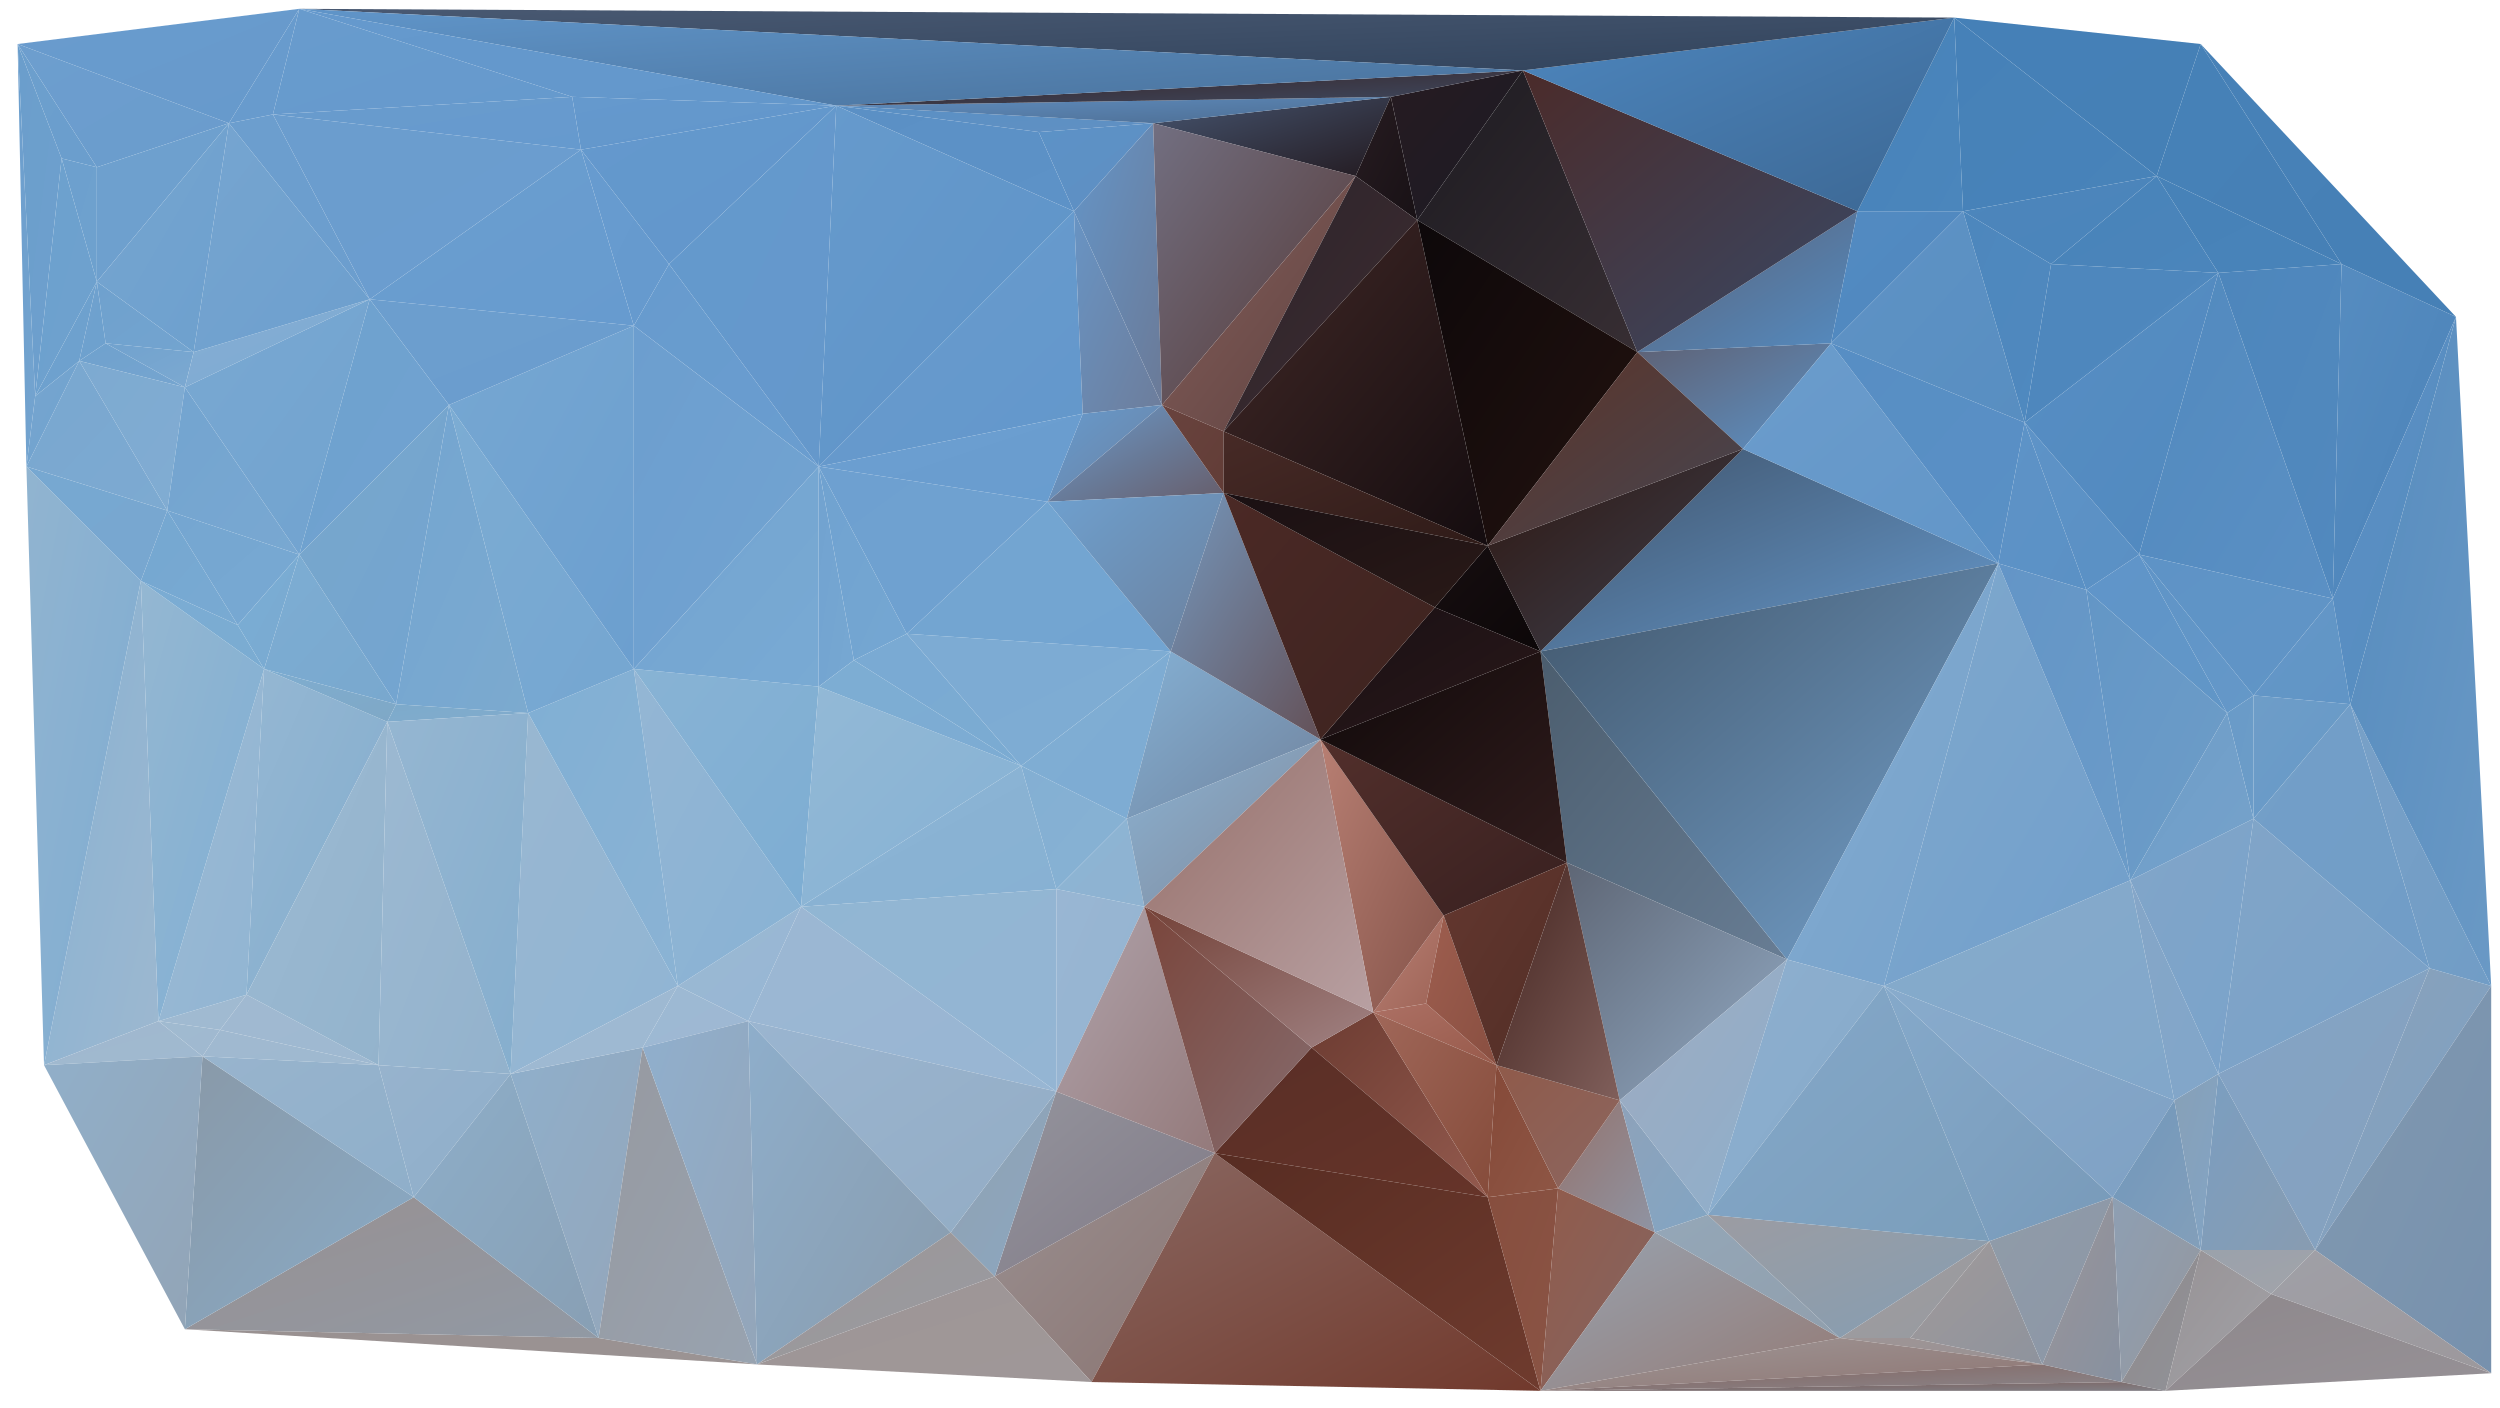 <svg xmlns="http://www.w3.org/2000/svg" width="284" height="160" version="1.1"><defs><linearGradient id="gr0" x1="0%" x2="100%" y1="0%" y2="100%"><stop offset="0%" stop-color="rgb(103,155,206)"/><stop offset="100%" stop-color="rgb(106,157,207)"/></linearGradient></defs><polygon id="triangle36" points="76,30 93,53 72,37" style="fill: url(#gr0); stroke: rgb(0, 0, 0); stroke-width: 0;"/><defs><linearGradient id="gr1" x1="0%" x2="100%" y1="0%" y2="100%"><stop offset="0%" stop-color="rgb(81,137,190)"/><stop offset="100%" stop-color="rgb(91,144,196)"/></linearGradient></defs><polygon id="triangle36" points="252,31 265,68 243,63" style="fill: url(#gr1); stroke: rgb(0, 0, 0); stroke-width: 0;"/><defs><linearGradient id="gr2" x1="0%" x2="100%" y1="0%" y2="100%"><stop offset="0%" stop-color="rgb(109,60,50)"/><stop offset="100%" stop-color="rgb(147,90,78)"/></linearGradient></defs><polygon id="triangle36" points="149,119 169,136 156,115" style="fill: url(#gr2); stroke: rgb(0, 0, 0); stroke-width: 0;"/><defs><linearGradient id="gr3" x1="0%" x2="100%" y1="0%" y2="100%"><stop offset="0%" stop-color="rgb(112,162,208)"/><stop offset="100%" stop-color="rgb(117,167,210)"/></linearGradient></defs><polygon id="triangle36" points="93,53 103,72 97,75" style="fill: url(#gr3); stroke: rgb(0, 0, 0); stroke-width: 0;"/><defs><linearGradient id="gr4" x1="0%" x2="100%" y1="0%" y2="100%"><stop offset="0%" stop-color="rgb(113,162,208)"/><stop offset="100%" stop-color="rgb(119,168,210)"/></linearGradient></defs><polygon id="triangle36" points="93,53 93,78 97,75" style="fill: url(#gr4); stroke: rgb(0, 0, 0); stroke-width: 0;"/><defs><linearGradient id="gr5" x1="0%" x2="100%" y1="0%" y2="100%"><stop offset="0%" stop-color="rgb(153,145,145)"/><stop offset="100%" stop-color="rgb(155,147,147)"/></linearGradient></defs><polygon id="triangle36" points="21,151 68,152 86,155" style="fill: url(#gr5); stroke: rgb(0, 0, 0); stroke-width: 0;"/><defs><linearGradient id="gr6" x1="0%" x2="100%" y1="0%" y2="100%"><stop offset="0%" stop-color="rgb(155,184,211)"/><stop offset="100%" stop-color="rgb(151,183,212)"/></linearGradient></defs><polygon id="triangle36" points="85,116 91,103 77,112" style="fill: url(#gr6); stroke: rgb(0, 0, 0); stroke-width: 0;"/><defs><linearGradient id="gr7" x1="0%" x2="100%" y1="0%" y2="100%"><stop offset="0%" stop-color="rgb(108,158,207)"/><stop offset="100%" stop-color="rgb(115,164,209)"/></linearGradient></defs><polygon id="triangle36" points="72,37 93,53 72,76" style="fill: url(#gr7); stroke: rgb(0, 0, 0); stroke-width: 0;"/><defs><linearGradient id="gr8" x1="0%" x2="100%" y1="0%" y2="100%"><stop offset="0%" stop-color="rgb(148,182,212)"/><stop offset="100%" stop-color="rgb(136,178,212)"/></linearGradient></defs><polygon id="triangle36" points="77,112 91,103 72,76" style="fill: url(#gr8); stroke: rgb(0, 0, 0); stroke-width: 0;"/><defs><linearGradient id="gr9" x1="0%" x2="100%" y1="0%" y2="100%"><stop offset="0%" stop-color="rgb(136,179,212)"/><stop offset="100%" stop-color="rgb(125,173,211)"/></linearGradient></defs><polygon id="triangle36" points="91,103 93,78 72,76" style="fill: url(#gr9); stroke: rgb(0, 0, 0); stroke-width: 0;"/><defs><linearGradient id="gr10" x1="0%" x2="100%" y1="0%" y2="100%"><stop offset="0%" stop-color="rgb(114,163,209)"/><stop offset="100%" stop-color="rgb(121,170,211)"/></linearGradient></defs><polygon id="triangle36" points="93,53 93,78 72,76" style="fill: url(#gr10); stroke: rgb(0, 0, 0); stroke-width: 0;"/><defs><linearGradient id="gr11" x1="0%" x2="100%" y1="0%" y2="100%"><stop offset="0%" stop-color="rgb(105,156,206)"/><stop offset="100%" stop-color="rgb(99,151,203)"/></linearGradient></defs><polygon id="triangle36" points="93,53 122,24 123,47" style="fill: url(#gr11); stroke: rgb(0, 0, 0); stroke-width: 0;"/><defs><linearGradient id="gr12" x1="0%" x2="100%" y1="0%" y2="100%"><stop offset="0%" stop-color="rgb(153,183,209)"/><stop offset="100%" stop-color="rgb(144,181,212)"/></linearGradient></defs><polygon id="triangle36" points="58,122 77,112 60,81" style="fill: url(#gr12); stroke: rgb(0, 0, 0); stroke-width: 0;"/><defs><linearGradient id="gr13" x1="0%" x2="100%" y1="0%" y2="100%"><stop offset="0%" stop-color="rgb(128,175,212)"/><stop offset="100%" stop-color="rgb(139,179,212)"/></linearGradient></defs><polygon id="triangle36" points="72,76 77,112 60,81" style="fill: url(#gr13); stroke: rgb(0, 0, 0); stroke-width: 0;"/><defs><linearGradient id="gr14" x1="0%" x2="100%" y1="0%" y2="100%"><stop offset="0%" stop-color="rgb(94,97,116)"/><stop offset="100%" stop-color="rgb(93,146,198)"/></linearGradient></defs><polygon id="triangle36" points="186,40 198,51 208,39" style="fill: url(#gr14); stroke: rgb(0, 0, 0); stroke-width: 0;"/><defs><linearGradient id="gr15" x1="0%" x2="100%" y1="0%" y2="100%"><stop offset="0%" stop-color="rgb(158,149,150)"/><stop offset="100%" stop-color="rgb(153,145,147)"/></linearGradient></defs><polygon id="triangle36" points="209,152 232,155 217,152" style="fill: url(#gr15); stroke: rgb(0, 0, 0); stroke-width: 0;"/><defs><linearGradient id="gr16" x1="0%" x2="100%" y1="0%" y2="100%"><stop offset="0%" stop-color="rgb(72,131,185)"/><stop offset="100%" stop-color="rgb(75,133,187)"/></linearGradient></defs><polygon id="triangle36" points="245,20 252,31 233,30" style="fill: url(#gr16); stroke: rgb(0, 0, 0); stroke-width: 0;"/><defs><linearGradient id="gr17" x1="0%" x2="100%" y1="0%" y2="100%"><stop offset="0%" stop-color="rgb(92,146,199)"/><stop offset="100%" stop-color="rgb(95,143,194)"/></linearGradient></defs><polygon id="triangle36" points="122,24 131,14 118,15" style="fill: url(#gr17); stroke: rgb(0, 0, 0); stroke-width: 0;"/><defs><linearGradient id="gr18" x1="0%" x2="100%" y1="0%" y2="100%"><stop offset="0%" stop-color="rgb(70,129,184)"/><stop offset="100%" stop-color="rgb(72,131,185)"/></linearGradient></defs><polygon id="triangle36" points="222,2 245,20 223,24" style="fill: url(#gr18); stroke: rgb(0, 0, 0); stroke-width: 0;"/><defs><linearGradient id="gr19" x1="0%" x2="100%" y1="0%" y2="100%"><stop offset="0%" stop-color="rgb(77,134,188)"/><stop offset="100%" stop-color="rgb(74,132,186)"/></linearGradient></defs><polygon id="triangle36" points="233,30 245,20 223,24" style="fill: url(#gr19); stroke: rgb(0, 0, 0); stroke-width: 0;"/><defs><linearGradient id="gr20" x1="0%" x2="100%" y1="0%" y2="100%"><stop offset="0%" stop-color="rgb(147,185,214)"/><stop offset="100%" stop-color="rgb(133,177,212)"/></linearGradient></defs><polygon id="triangle36" points="91,103 93,78 116,87" style="fill: url(#gr20); stroke: rgb(0, 0, 0); stroke-width: 0;"/><defs><linearGradient id="gr21" x1="0%" x2="100%" y1="0%" y2="100%"><stop offset="0%" stop-color="rgb(125,173,211)"/><stop offset="100%" stop-color="rgb(125,172,211)"/></linearGradient></defs><polygon id="triangle36" points="93,78 97,75 116,87" style="fill: url(#gr21); stroke: rgb(0, 0, 0); stroke-width: 0;"/><defs><linearGradient id="gr22" x1="0%" x2="100%" y1="0%" y2="100%"><stop offset="0%" stop-color="rgb(122,170,211)"/><stop offset="100%" stop-color="rgb(123,171,210)"/></linearGradient></defs><polygon id="triangle36" points="97,75 103,72 116,87" style="fill: url(#gr22); stroke: rgb(0, 0, 0); stroke-width: 0;"/><defs><linearGradient id="gr23" x1="0%" x2="100%" y1="0%" y2="100%"><stop offset="0%" stop-color="rgb(75,93,110)"/><stop offset="100%" stop-color="rgb(104,125,148)"/></linearGradient></defs><polygon id="triangle36" points="175,74 203,109 178,98" style="fill: url(#gr23); stroke: rgb(0, 0, 0); stroke-width: 0;"/><defs><linearGradient id="gr24" x1="0%" x2="100%" y1="0%" y2="100%"><stop offset="0%" stop-color="rgb(89,46,38)"/><stop offset="100%" stop-color="rgb(102,52,41)"/></linearGradient></defs><polygon id="triangle36" points="149,119 169,136 138,131" style="fill: url(#gr24); stroke: rgb(0, 0, 0); stroke-width: 0;"/><defs><linearGradient id="gr25" x1="0%" x2="100%" y1="0%" y2="100%"><stop offset="0%" stop-color="rgb(160,186,209)"/><stop offset="100%" stop-color="rgb(160,186,209)"/></linearGradient></defs><polygon id="triangle36" points="18,116 25,117 28,113" style="fill: url(#gr25); stroke: rgb(0, 0, 0); stroke-width: 0;"/><defs><linearGradient id="gr26" x1="0%" x2="100%" y1="0%" y2="100%"><stop offset="0%" stop-color="rgb(155,185,210)"/><stop offset="100%" stop-color="rgb(145,181,211)"/></linearGradient></defs><polygon id="triangle36" points="18,116 30,76 28,113" style="fill: url(#gr26); stroke: rgb(0, 0, 0); stroke-width: 0;"/><defs><linearGradient id="gr27" x1="0%" x2="100%" y1="0%" y2="100%"><stop offset="0%" stop-color="rgb(160,185,209)"/><stop offset="100%" stop-color="rgb(159,185,209)"/></linearGradient></defs><polygon id="triangle36" points="25,117 43,121 28,113" style="fill: url(#gr27); stroke: rgb(0, 0, 0); stroke-width: 0;"/><defs><linearGradient id="gr28" x1="0%" x2="100%" y1="0%" y2="100%"><stop offset="0%" stop-color="rgb(143,175,203)"/><stop offset="100%" stop-color="rgb(148,166,186)"/></linearGradient></defs><polygon id="triangle36" points="58,122 68,152 73,119" style="fill: url(#gr28); stroke: rgb(0, 0, 0); stroke-width: 0;"/><defs><linearGradient id="gr29" x1="0%" x2="100%" y1="0%" y2="100%"><stop offset="0%" stop-color="rgb(158,184,208)"/><stop offset="100%" stop-color="rgb(158,185,211)"/></linearGradient></defs><polygon id="triangle36" points="58,122 77,112 73,119" style="fill: url(#gr29); stroke: rgb(0, 0, 0); stroke-width: 0;"/><defs><linearGradient id="gr30" x1="0%" x2="100%" y1="0%" y2="100%"><stop offset="0%" stop-color="rgb(151,153,160)"/><stop offset="100%" stop-color="rgb(152,163,176)"/></linearGradient></defs><polygon id="triangle36" points="68,152 86,155 73,119" style="fill: url(#gr30); stroke: rgb(0, 0, 0); stroke-width: 0;"/><defs><linearGradient id="gr31" x1="0%" x2="100%" y1="0%" y2="100%"><stop offset="0%" stop-color="rgb(157,185,211)"/><stop offset="100%" stop-color="rgb(158,184,211)"/></linearGradient></defs><polygon id="triangle36" points="77,112 85,116 73,119" style="fill: url(#gr31); stroke: rgb(0, 0, 0); stroke-width: 0;"/><defs><linearGradient id="gr32" x1="0%" x2="100%" y1="0%" y2="100%"><stop offset="0%" stop-color="rgb(144,175,205)"/><stop offset="100%" stop-color="rgb(147,165,185)"/></linearGradient></defs><polygon id="triangle36" points="85,116 86,155 73,119" style="fill: url(#gr32); stroke: rgb(0, 0, 0); stroke-width: 0;"/><defs><linearGradient id="gr33" x1="0%" x2="100%" y1="0%" y2="100%"><stop offset="0%" stop-color="rgb(90,96,117)"/><stop offset="100%" stop-color="rgb(84,140,194)"/></linearGradient></defs><polygon id="triangle36" points="186,40 208,39 211,24" style="fill: url(#gr33); stroke: rgb(0, 0, 0); stroke-width: 0;"/><defs><linearGradient id="gr34" x1="0%" x2="100%" y1="0%" y2="100%"><stop offset="0%" stop-color="rgb(83,139,194)"/><stop offset="100%" stop-color="rgb(78,135,190)"/></linearGradient></defs><polygon id="triangle36" points="208,39 223,24 211,24" style="fill: url(#gr34); stroke: rgb(0, 0, 0); stroke-width: 0;"/><defs><linearGradient id="gr35" x1="0%" x2="100%" y1="0%" y2="100%"><stop offset="0%" stop-color="rgb(71,130,185)"/><stop offset="100%" stop-color="rgb(75,134,188)"/></linearGradient></defs><polygon id="triangle36" points="222,2 223,24 211,24" style="fill: url(#gr35); stroke: rgb(0, 0, 0); stroke-width: 0;"/><defs><linearGradient id="gr36" x1="0%" x2="100%" y1="0%" y2="100%"><stop offset="0%" stop-color="rgb(154,144,145)"/><stop offset="100%" stop-color="rgb(138,116,113)"/></linearGradient></defs><polygon id="triangle36" points="124,157 138,131 113,145" style="fill: url(#gr36); stroke: rgb(0, 0, 0); stroke-width: 0;"/><defs><linearGradient id="gr37" x1="0%" x2="100%" y1="0%" y2="100%"><stop offset="0%" stop-color="rgb(158,150,150)"/><stop offset="100%" stop-color="rgb(159,151,152)"/></linearGradient></defs><polygon id="triangle36" points="86,155 124,157 113,145" style="fill: url(#gr37); stroke: rgb(0, 0, 0); stroke-width: 0;"/><defs><linearGradient id="gr38" x1="0%" x2="100%" y1="0%" y2="100%"><stop offset="0%" stop-color="rgb(148,148,157)"/><stop offset="100%" stop-color="rgb(128,121,133)"/></linearGradient></defs><polygon id="triangle36" points="113,145 138,131 120,124" style="fill: url(#gr38); stroke: rgb(0, 0, 0); stroke-width: 0;"/><defs><linearGradient id="gr39" x1="0%" x2="100%" y1="0%" y2="100%"><stop offset="0%" stop-color="rgb(156,183,211)"/><stop offset="100%" stop-color="rgb(152,182,211)"/></linearGradient></defs><polygon id="triangle36" points="85,116 91,103 120,124" style="fill: url(#gr39); stroke: rgb(0, 0, 0); stroke-width: 0;"/><defs><linearGradient id="gr40" x1="0%" x2="100%" y1="0%" y2="100%"><stop offset="0%" stop-color="rgb(105,156,205)"/><stop offset="100%" stop-color="rgb(104,154,205)"/></linearGradient></defs><polygon id="triangle36" points="26,14 31,13 34,1" style="fill: url(#gr40); stroke: rgb(0, 0, 0); stroke-width: 0;"/><defs><linearGradient id="gr41" x1="0%" x2="100%" y1="0%" y2="100%"><stop offset="0%" stop-color="rgb(104,155,205)"/><stop offset="100%" stop-color="rgb(102,154,205)"/></linearGradient></defs><polygon id="triangle36" points="31,13 65,11 34,1" style="fill: url(#gr41); stroke: rgb(0, 0, 0); stroke-width: 0;"/><defs><linearGradient id="gr42" x1="0%" x2="100%" y1="0%" y2="100%"><stop offset="0%" stop-color="rgb(124,172,211)"/><stop offset="100%" stop-color="rgb(117,166,209)"/></linearGradient></defs><polygon id="triangle36" points="60,81 72,76 51,46" style="fill: url(#gr42); stroke: rgb(0, 0, 0); stroke-width: 0;"/><defs><linearGradient id="gr43" x1="0%" x2="100%" y1="0%" y2="100%"><stop offset="0%" stop-color="rgb(118,167,210)"/><stop offset="100%" stop-color="rgb(108,159,207)"/></linearGradient></defs><polygon id="triangle36" points="72,76 72,37 51,46" style="fill: url(#gr43); stroke: rgb(0, 0, 0); stroke-width: 0;"/><defs><linearGradient id="gr44" x1="0%" x2="100%" y1="0%" y2="100%"><stop offset="0%" stop-color="rgb(163,156,157)"/><stop offset="100%" stop-color="rgb(149,154,161)"/></linearGradient></defs><polygon id="triangle36" points="209,152 217,152 226,141" style="fill: url(#gr44); stroke: rgb(0, 0, 0); stroke-width: 0;"/><defs><linearGradient id="gr45" x1="0%" x2="100%" y1="0%" y2="100%"><stop offset="0%" stop-color="rgb(161,154,154)"/><stop offset="100%" stop-color="rgb(142,147,157)"/></linearGradient></defs><polygon id="triangle36" points="217,152 232,155 226,141" style="fill: url(#gr45); stroke: rgb(0, 0, 0); stroke-width: 0;"/><defs><linearGradient id="gr46" x1="0%" x2="100%" y1="0%" y2="100%"><stop offset="0%" stop-color="rgb(113,162,206)"/><stop offset="100%" stop-color="rgb(124,169,209)"/></linearGradient></defs><polygon id="triangle36" points="12,39 22,40 21,44" style="fill: url(#gr46); stroke: rgb(0, 0, 0); stroke-width: 0;"/><defs><linearGradient id="gr47" x1="0%" x2="100%" y1="0%" y2="100%"><stop offset="0%" stop-color="rgb(111,161,206)"/><stop offset="100%" stop-color="rgb(118,165,207)"/></linearGradient></defs><polygon id="triangle36" points="9,41 12,39 21,44" style="fill: url(#gr47); stroke: rgb(0, 0, 0); stroke-width: 0;"/><defs><linearGradient id="gr48" x1="0%" x2="100%" y1="0%" y2="100%"><stop offset="0%" stop-color="rgb(125,170,209)"/><stop offset="100%" stop-color="rgb(129,172,210)"/></linearGradient></defs><polygon id="triangle36" points="9,41 19,58 21,44" style="fill: url(#gr48); stroke: rgb(0, 0, 0); stroke-width: 0;"/><defs><linearGradient id="gr49" x1="0%" x2="100%" y1="0%" y2="100%"><stop offset="0%" stop-color="rgb(115,165,209)"/><stop offset="100%" stop-color="rgb(124,170,207)"/></linearGradient></defs><polygon id="triangle36" points="51,46 60,81 45,80" style="fill: url(#gr49); stroke: rgb(0, 0, 0); stroke-width: 0;"/><defs><linearGradient id="gr50" x1="0%" x2="100%" y1="0%" y2="100%"><stop offset="0%" stop-color="rgb(70,85,112)"/><stop offset="100%" stop-color="rgb(35,26,32)"/></linearGradient></defs><polygon id="triangle36" points="131,14 158,11 154,20" style="fill: url(#gr50); stroke: rgb(0, 0, 0); stroke-width: 0;"/><defs><linearGradient id="gr51" x1="0%" x2="100%" y1="0%" y2="100%"><stop offset="0%" stop-color="rgb(39,28,33)"/><stop offset="100%" stop-color="rgb(24,17,21)"/></linearGradient></defs><polygon id="triangle36" points="158,11 161,25 154,20" style="fill: url(#gr51); stroke: rgb(0, 0, 0); stroke-width: 0;"/><defs><linearGradient id="gr52" x1="0%" x2="100%" y1="0%" y2="100%"><stop offset="0%" stop-color="rgb(125,171,211)"/><stop offset="100%" stop-color="rgb(126,172,211)"/></linearGradient></defs><polygon id="triangle36" points="103,72 116,87 133,74" style="fill: url(#gr52); stroke: rgb(0, 0, 0); stroke-width: 0;"/><defs><linearGradient id="gr53" x1="0%" x2="100%" y1="0%" y2="100%"><stop offset="0%" stop-color="rgb(38,27,33)"/><stop offset="100%" stop-color="rgb(28,27,37)"/></linearGradient></defs><polygon id="triangle36" points="158,11 161,25 173,8" style="fill: url(#gr53); stroke: rgb(0, 0, 0); stroke-width: 0;"/><defs><linearGradient id="gr54" x1="0%" x2="100%" y1="0%" y2="100%"><stop offset="0%" stop-color="rgb(29,27,33)"/><stop offset="100%" stop-color="rgb(55,46,51)"/></linearGradient></defs><polygon id="triangle36" points="161,25 186,40 173,8" style="fill: url(#gr54); stroke: rgb(0, 0, 0); stroke-width: 0;"/><defs><linearGradient id="gr55" x1="0%" x2="100%" y1="0%" y2="100%"><stop offset="0%" stop-color="rgb(75,43,42)"/><stop offset="100%" stop-color="rgb(57,73,102)"/></linearGradient></defs><polygon id="triangle36" points="186,40 211,24 173,8" style="fill: url(#gr55); stroke: rgb(0, 0, 0); stroke-width: 0;"/><defs><linearGradient id="gr56" x1="0%" x2="100%" y1="0%" y2="100%"><stop offset="0%" stop-color="rgb(77,134,190)"/><stop offset="100%" stop-color="rgb(60,103,147)"/></linearGradient></defs><polygon id="triangle36" points="211,24 222,2 173,8" style="fill: url(#gr56); stroke: rgb(0, 0, 0); stroke-width: 0;"/><defs><linearGradient id="gr57" x1="0%" x2="100%" y1="0%" y2="100%"><stop offset="0%" stop-color="rgb(73,89,114)"/><stop offset="100%" stop-color="rgb(49,67,92)"/></linearGradient></defs><polygon id="triangle36" points="34,1 222,2 173,8" style="fill: url(#gr57); stroke: rgb(0, 0, 0); stroke-width: 0;"/><defs><linearGradient id="gr58" x1="0%" x2="100%" y1="0%" y2="100%"><stop offset="0%" stop-color="rgb(148,115,109)"/><stop offset="100%" stop-color="rgb(143,148,163)"/></linearGradient></defs><polygon id="triangle36" points="177,135 188,140 184,125" style="fill: url(#gr58); stroke: rgb(0, 0, 0); stroke-width: 0;"/><defs><linearGradient id="gr59" x1="0%" x2="100%" y1="0%" y2="100%"><stop offset="0%" stop-color="rgb(94,102,117)"/><stop offset="100%" stop-color="rgb(147,171,197)"/></linearGradient></defs><polygon id="triangle36" points="178,98 203,109 184,125" style="fill: url(#gr59); stroke: rgb(0, 0, 0); stroke-width: 0;"/><defs><linearGradient id="gr60" x1="0%" x2="100%" y1="0%" y2="100%"><stop offset="0%" stop-color="rgb(152,144,145)"/><stop offset="100%" stop-color="rgb(145,153,164)"/></linearGradient></defs><polygon id="triangle36" points="21,151 68,152 47,136" style="fill: url(#gr60); stroke: rgb(0, 0, 0); stroke-width: 0;"/><defs><linearGradient id="gr61" x1="0%" x2="100%" y1="0%" y2="100%"><stop offset="0%" stop-color="rgb(151,179,205)"/><stop offset="100%" stop-color="rgb(142,174,202)"/></linearGradient></defs><polygon id="triangle36" points="43,121 58,122 47,136" style="fill: url(#gr61); stroke: rgb(0, 0, 0); stroke-width: 0;"/><defs><linearGradient id="gr62" x1="0%" x2="100%" y1="0%" y2="100%"><stop offset="0%" stop-color="rgb(141,174,201)"/><stop offset="100%" stop-color="rgb(136,159,180)"/></linearGradient></defs><polygon id="triangle36" points="58,122 68,152 47,136" style="fill: url(#gr62); stroke: rgb(0, 0, 0); stroke-width: 0;"/><defs><linearGradient id="gr63" x1="0%" x2="100%" y1="0%" y2="100%"><stop offset="0%" stop-color="rgb(138,104,98)"/><stop offset="100%" stop-color="rgb(113,57,44)"/></linearGradient></defs><polygon id="triangle36" points="124,157 138,131 175,158" style="fill: url(#gr63); stroke: rgb(0, 0, 0); stroke-width: 0;"/><defs><linearGradient id="gr64" x1="0%" x2="100%" y1="0%" y2="100%"><stop offset="0%" stop-color="rgb(87,44,34)"/><stop offset="100%" stop-color="rgb(111,59,46)"/></linearGradient></defs><polygon id="triangle36" points="138,131 169,136 175,158" style="fill: url(#gr64); stroke: rgb(0, 0, 0); stroke-width: 0;"/><defs><linearGradient id="gr65" x1="0%" x2="100%" y1="0%" y2="100%"><stop offset="0%" stop-color="rgb(135,78,62)"/><stop offset="100%" stop-color="rgb(138,84,69)"/></linearGradient></defs><polygon id="triangle36" points="169,136 177,135 175,158" style="fill: url(#gr65); stroke: rgb(0, 0, 0); stroke-width: 0;"/><defs><linearGradient id="gr66" x1="0%" x2="100%" y1="0%" y2="100%"><stop offset="0%" stop-color="rgb(145,91,75)"/><stop offset="100%" stop-color="rgb(132,101,98)"/></linearGradient></defs><polygon id="triangle36" points="177,135 188,140 175,158" style="fill: url(#gr66); stroke: rgb(0, 0, 0); stroke-width: 0;"/><defs><linearGradient id="gr67" x1="0%" x2="100%" y1="0%" y2="100%"><stop offset="0%" stop-color="rgb(152,163,176)"/><stop offset="100%" stop-color="rgb(148,123,118)"/></linearGradient></defs><polygon id="triangle36" points="188,140 209,152 175,158" style="fill: url(#gr67); stroke: rgb(0, 0, 0); stroke-width: 0;"/><defs><linearGradient id="gr68" x1="0%" x2="100%" y1="0%" y2="100%"><stop offset="0%" stop-color="rgb(159,151,151)"/><stop offset="100%" stop-color="rgb(142,117,114)"/></linearGradient></defs><polygon id="triangle36" points="209,152 232,155 175,158" style="fill: url(#gr68); stroke: rgb(0, 0, 0); stroke-width: 0;"/><defs><linearGradient id="gr69" x1="0%" x2="100%" y1="0%" y2="100%"><stop offset="0%" stop-color="rgb(104,148,196)"/><stop offset="100%" stop-color="rgb(109,125,155)"/></linearGradient></defs><polygon id="triangle36" points="122,24 123,47 132,46" style="fill: url(#gr69); stroke: rgb(0, 0, 0); stroke-width: 0;"/><defs><linearGradient id="gr70" x1="0%" x2="100%" y1="0%" y2="100%"><stop offset="0%" stop-color="rgb(100,149,200)"/><stop offset="100%" stop-color="rgb(107,122,151)"/></linearGradient></defs><polygon id="triangle36" points="122,24 131,14 132,46" style="fill: url(#gr70); stroke: rgb(0, 0, 0); stroke-width: 0;"/><defs><linearGradient id="gr71" x1="0%" x2="100%" y1="0%" y2="100%"><stop offset="0%" stop-color="rgb(114,111,129)"/><stop offset="100%" stop-color="rgb(85,56,53)"/></linearGradient></defs><polygon id="triangle36" points="131,14 154,20 132,46" style="fill: url(#gr71); stroke: rgb(0, 0, 0); stroke-width: 0;"/><defs><linearGradient id="gr72" x1="0%" x2="100%" y1="0%" y2="100%"><stop offset="0%" stop-color="rgb(131,164,198)"/><stop offset="100%" stop-color="rgb(134,161,189)"/></linearGradient></defs><polygon id="triangle36" points="252,122 263,142 276,110" style="fill: url(#gr72); stroke: rgb(0, 0, 0); stroke-width: 0;"/><defs><linearGradient id="gr73" x1="0%" x2="100%" y1="0%" y2="100%"><stop offset="0%" stop-color="rgb(116,166,209)"/><stop offset="100%" stop-color="rgb(114,164,209)"/></linearGradient></defs><polygon id="triangle36" points="103,72 133,74 119,57" style="fill: url(#gr73); stroke: rgb(0, 0, 0); stroke-width: 0;"/><defs><linearGradient id="gr74" x1="0%" x2="100%" y1="0%" y2="100%"><stop offset="0%" stop-color="rgb(103,155,206)"/><stop offset="100%" stop-color="rgb(107,129,161)"/></linearGradient></defs><polygon id="triangle36" points="123,47 132,46 119,57" style="fill: url(#gr74); stroke: rgb(0, 0, 0); stroke-width: 0;"/><defs><linearGradient id="gr75" x1="0%" x2="100%" y1="0%" y2="100%"><stop offset="0%" stop-color="rgb(110,160,208)"/><stop offset="100%" stop-color="rgb(112,162,208)"/></linearGradient></defs><polygon id="triangle36" points="93,53 103,72 119,57" style="fill: url(#gr75); stroke: rgb(0, 0, 0); stroke-width: 0;"/><defs><linearGradient id="gr76" x1="0%" x2="100%" y1="0%" y2="100%"><stop offset="0%" stop-color="rgb(108,158,208)"/><stop offset="100%" stop-color="rgb(105,157,207)"/></linearGradient></defs><polygon id="triangle36" points="93,53 123,47 119,57" style="fill: url(#gr76); stroke: rgb(0, 0, 0); stroke-width: 0;"/><defs><linearGradient id="gr77" x1="0%" x2="100%" y1="0%" y2="100%"><stop offset="0%" stop-color="rgb(134,175,212)"/><stop offset="100%" stop-color="rgb(124,168,210)"/></linearGradient></defs><polygon id="triangle36" points="21,44 22,40 42,34" style="fill: url(#gr77); stroke: rgb(0, 0, 0); stroke-width: 0;"/><defs><linearGradient id="gr78" x1="0%" x2="100%" y1="0%" y2="100%"><stop offset="0%" stop-color="rgb(118,165,208)"/><stop offset="100%" stop-color="rgb(109,159,206)"/></linearGradient></defs><polygon id="triangle36" points="22,40 26,14 42,34" style="fill: url(#gr78); stroke: rgb(0, 0, 0); stroke-width: 0;"/><defs><linearGradient id="gr79" x1="0%" x2="100%" y1="0%" y2="100%"><stop offset="0%" stop-color="rgb(108,158,206)"/><stop offset="100%" stop-color="rgb(108,158,206)"/></linearGradient></defs><polygon id="triangle36" points="26,14 31,13 42,34" style="fill: url(#gr79); stroke: rgb(0, 0, 0); stroke-width: 0;"/><defs><linearGradient id="gr80" x1="0%" x2="100%" y1="0%" y2="100%"><stop offset="0%" stop-color="rgb(108,158,206)"/><stop offset="100%" stop-color="rgb(107,157,206)"/></linearGradient></defs><polygon id="triangle36" points="51,46 72,37 42,34" style="fill: url(#gr80); stroke: rgb(0, 0, 0); stroke-width: 0;"/><defs><linearGradient id="gr81" x1="0%" x2="100%" y1="0%" y2="100%"><stop offset="0%" stop-color="rgb(134,95,91)"/><stop offset="100%" stop-color="rgb(94,66,64)"/></linearGradient></defs><polygon id="triangle36" points="132,46 154,20 139,49" style="fill: url(#gr81); stroke: rgb(0, 0, 0); stroke-width: 0;"/><defs><linearGradient id="gr82" x1="0%" x2="100%" y1="0%" y2="100%"><stop offset="0%" stop-color="rgb(43,35,43)"/><stop offset="100%" stop-color="rgb(63,45,48)"/></linearGradient></defs><polygon id="triangle36" points="154,20 161,25 139,49" style="fill: url(#gr82); stroke: rgb(0, 0, 0); stroke-width: 0;"/><defs><linearGradient id="gr83" x1="0%" x2="100%" y1="0%" y2="100%"><stop offset="0%" stop-color="rgb(149,183,211)"/><stop offset="100%" stop-color="rgb(131,173,205)"/></linearGradient></defs><polygon id="triangle36" points="28,113 30,76 44,82" style="fill: url(#gr83); stroke: rgb(0, 0, 0); stroke-width: 0;"/><defs><linearGradient id="gr84" x1="0%" x2="100%" y1="0%" y2="100%"><stop offset="0%" stop-color="rgb(156,186,211)"/><stop offset="100%" stop-color="rgb(147,179,204)"/></linearGradient></defs><polygon id="triangle36" points="28,113 43,121 44,82" style="fill: url(#gr84); stroke: rgb(0, 0, 0); stroke-width: 0;"/><defs><linearGradient id="gr85" x1="0%" x2="100%" y1="0%" y2="100%"><stop offset="0%" stop-color="rgb(127,173,208)"/><stop offset="100%" stop-color="rgb(127,168,198)"/></linearGradient></defs><polygon id="triangle36" points="30,76 45,80 44,82" style="fill: url(#gr85); stroke: rgb(0, 0, 0); stroke-width: 0;"/><defs><linearGradient id="gr86" x1="0%" x2="100%" y1="0%" y2="100%"><stop offset="0%" stop-color="rgb(156,185,210)"/><stop offset="100%" stop-color="rgb(147,178,204)"/></linearGradient></defs><polygon id="triangle36" points="43,121 58,122 44,82" style="fill: url(#gr86); stroke: rgb(0, 0, 0); stroke-width: 0;"/><defs><linearGradient id="gr87" x1="0%" x2="100%" y1="0%" y2="100%"><stop offset="0%" stop-color="rgb(125,170,203)"/><stop offset="100%" stop-color="rgb(129,172,205)"/></linearGradient></defs><polygon id="triangle36" points="45,80 60,81 44,82" style="fill: url(#gr87); stroke: rgb(0, 0, 0); stroke-width: 0;"/><defs><linearGradient id="gr88" x1="0%" x2="100%" y1="0%" y2="100%"><stop offset="0%" stop-color="rgb(149,182,209)"/><stop offset="100%" stop-color="rgb(133,174,206)"/></linearGradient></defs><polygon id="triangle36" points="58,122 60,81 44,82" style="fill: url(#gr88); stroke: rgb(0, 0, 0); stroke-width: 0;"/><defs><linearGradient id="gr89" x1="0%" x2="100%" y1="0%" y2="100%"><stop offset="0%" stop-color="rgb(133,169,202)"/><stop offset="100%" stop-color="rgb(120,154,185)"/></linearGradient></defs><polygon id="triangle36" points="214,112 226,141 240,136" style="fill: url(#gr89); stroke: rgb(0, 0, 0); stroke-width: 0;"/><defs><linearGradient id="gr90" x1="0%" x2="100%" y1="0%" y2="100%"><stop offset="0%" stop-color="rgb(144,156,169)"/><stop offset="100%" stop-color="rgb(140,150,166)"/></linearGradient></defs><polygon id="triangle36" points="226,141 232,155 240,136" style="fill: url(#gr90); stroke: rgb(0, 0, 0); stroke-width: 0;"/><defs><linearGradient id="gr91" x1="0%" x2="100%" y1="0%" y2="100%"><stop offset="0%" stop-color="rgb(129,165,200)"/><stop offset="100%" stop-color="rgb(121,161,200)"/></linearGradient></defs><polygon id="triangle36" points="252,122 276,110 256,93" style="fill: url(#gr91); stroke: rgb(0, 0, 0); stroke-width: 0;"/><defs><linearGradient id="gr92" x1="0%" x2="100%" y1="0%" y2="100%"><stop offset="0%" stop-color="rgb(140,180,212)"/><stop offset="100%" stop-color="rgb(135,177,211)"/></linearGradient></defs><polygon id="triangle36" points="91,103 116,87 120,101" style="fill: url(#gr92); stroke: rgb(0, 0, 0); stroke-width: 0;"/><defs><linearGradient id="gr93" x1="0%" x2="100%" y1="0%" y2="100%"><stop offset="0%" stop-color="rgb(145,182,211)"/><stop offset="100%" stop-color="rgb(148,181,211)"/></linearGradient></defs><polygon id="triangle36" points="91,103 120,124 120,101" style="fill: url(#gr93); stroke: rgb(0, 0, 0); stroke-width: 0;"/><defs><linearGradient id="gr94" x1="0%" x2="100%" y1="0%" y2="100%"><stop offset="0%" stop-color="rgb(148,183,210)"/><stop offset="100%" stop-color="rgb(127,174,211)"/></linearGradient></defs><polygon id="triangle36" points="18,116 30,76 16,66" style="fill: url(#gr94); stroke: rgb(0, 0, 0); stroke-width: 0;"/><defs><linearGradient id="gr95" x1="0%" x2="100%" y1="0%" y2="100%"><stop offset="0%" stop-color="rgb(117,167,209)"/><stop offset="100%" stop-color="rgb(121,170,210)"/></linearGradient></defs><polygon id="triangle36" points="19,58 27,71 16,66" style="fill: url(#gr95); stroke: rgb(0, 0, 0); stroke-width: 0;"/><defs><linearGradient id="gr96" x1="0%" x2="100%" y1="0%" y2="100%"><stop offset="0%" stop-color="rgb(123,172,211)"/><stop offset="100%" stop-color="rgb(123,172,210)"/></linearGradient></defs><polygon id="triangle36" points="27,71 30,76 16,66" style="fill: url(#gr96); stroke: rgb(0, 0, 0); stroke-width: 0;"/><defs><linearGradient id="gr97" x1="0%" x2="100%" y1="0%" y2="100%"><stop offset="0%" stop-color="rgb(96,149,201)"/><stop offset="100%" stop-color="rgb(97,150,199)"/></linearGradient></defs><polygon id="triangle36" points="237,67 243,63 253,81" style="fill: url(#gr97); stroke: rgb(0, 0, 0); stroke-width: 0;"/><defs><linearGradient id="gr98" x1="0%" x2="100%" y1="0%" y2="100%"><stop offset="0%" stop-color="rgb(63,83,107)"/><stop offset="100%" stop-color="rgb(102,153,204)"/></linearGradient></defs><polygon id="triangle36" points="175,74 198,51 227,64" style="fill: url(#gr98); stroke: rgb(0, 0, 0); stroke-width: 0;"/><defs><linearGradient id="gr99" x1="0%" x2="100%" y1="0%" y2="100%"><stop offset="0%" stop-color="rgb(65,86,107)"/><stop offset="100%" stop-color="rgb(117,162,205)"/></linearGradient></defs><polygon id="triangle36" points="175,74 203,109 227,64" style="fill: url(#gr99); stroke: rgb(0, 0, 0); stroke-width: 0;"/><defs><linearGradient id="gr100" x1="0%" x2="100%" y1="0%" y2="100%"><stop offset="0%" stop-color="rgb(107,156,204)"/><stop offset="100%" stop-color="rgb(98,150,200)"/></linearGradient></defs><polygon id="triangle36" points="198,51 208,39 227,64" style="fill: url(#gr100); stroke: rgb(0, 0, 0); stroke-width: 0;"/><defs><linearGradient id="gr101" x1="0%" x2="100%" y1="0%" y2="100%"><stop offset="0%" stop-color="rgb(131,171,207)"/><stop offset="100%" stop-color="rgb(118,162,204)"/></linearGradient></defs><polygon id="triangle36" points="203,109 214,112 227,64" style="fill: url(#gr101); stroke: rgb(0, 0, 0); stroke-width: 0;"/><defs><linearGradient id="gr102" x1="0%" x2="100%" y1="0%" y2="100%"><stop offset="0%" stop-color="rgb(132,100,95)"/><stop offset="100%" stop-color="rgb(138,134,139)"/></linearGradient></defs><polygon id="triangle36" points="175,158 232,155 241,157" style="fill: url(#gr102); stroke: rgb(0, 0, 0); stroke-width: 0;"/><defs><linearGradient id="gr103" x1="0%" x2="100%" y1="0%" y2="100%"><stop offset="0%" stop-color="rgb(123,93,89)"/><stop offset="100%" stop-color="rgb(129,127,133)"/></linearGradient></defs><polygon id="triangle36" points="175,158 246,158 241,157" style="fill: url(#gr103); stroke: rgb(0, 0, 0); stroke-width: 0;"/><defs><linearGradient id="gr104" x1="0%" x2="100%" y1="0%" y2="100%"><stop offset="0%" stop-color="rgb(155,148,152)"/><stop offset="100%" stop-color="rgb(135,145,160)"/></linearGradient></defs><polygon id="triangle36" points="232,155 240,136 241,157" style="fill: url(#gr104); stroke: rgb(0, 0, 0); stroke-width: 0;"/><defs><linearGradient id="gr105" x1="0%" x2="100%" y1="0%" y2="100%"><stop offset="0%" stop-color="rgb(66,41,39)"/><stop offset="100%" stop-color="rgb(20,12,15)"/></linearGradient></defs><polygon id="triangle36" points="139,49 161,25 169,62" style="fill: url(#gr105); stroke: rgb(0, 0, 0); stroke-width: 0;"/><defs><linearGradient id="gr106" x1="0%" x2="100%" y1="0%" y2="100%"><stop offset="0%" stop-color="rgb(13,8,10)"/><stop offset="100%" stop-color="rgb(35,18,15)"/></linearGradient></defs><polygon id="triangle36" points="161,25 186,40 169,62" style="fill: url(#gr106); stroke: rgb(0, 0, 0); stroke-width: 0;"/><defs><linearGradient id="gr107" x1="0%" x2="100%" y1="0%" y2="100%"><stop offset="0%" stop-color="rgb(22,14,16)"/><stop offset="100%" stop-color="rgb(12,7,8)"/></linearGradient></defs><polygon id="triangle36" points="163,69 175,74 169,62" style="fill: url(#gr107); stroke: rgb(0, 0, 0); stroke-width: 0;"/><defs><linearGradient id="gr108" x1="0%" x2="100%" y1="0%" y2="100%"><stop offset="0%" stop-color="rgb(46,23,17)"/><stop offset="100%" stop-color="rgb(62,65,79)"/></linearGradient></defs><polygon id="triangle36" points="175,74 198,51 169,62" style="fill: url(#gr108); stroke: rgb(0, 0, 0); stroke-width: 0;"/><defs><linearGradient id="gr109" x1="0%" x2="100%" y1="0%" y2="100%"><stop offset="0%" stop-color="rgb(94,51,38)"/><stop offset="100%" stop-color="rgb(68,70,83)"/></linearGradient></defs><polygon id="triangle36" points="186,40 198,51 169,62" style="fill: url(#gr109); stroke: rgb(0, 0, 0); stroke-width: 0;"/><defs><linearGradient id="gr110" x1="0%" x2="100%" y1="0%" y2="100%"><stop offset="0%" stop-color="rgb(185,128,116)"/><stop offset="100%" stop-color="rgb(157,99,86)"/></linearGradient></defs><polygon id="triangle36" points="156,115 162,114 164,104" style="fill: url(#gr110); stroke: rgb(0, 0, 0); stroke-width: 0;"/><defs><linearGradient id="gr111" x1="0%" x2="100%" y1="0%" y2="100%"><stop offset="0%" stop-color="rgb(107,157,206)"/><stop offset="100%" stop-color="rgb(107,157,207)"/></linearGradient></defs><polygon id="triangle36" points="31,13 42,34 66,17" style="fill: url(#gr111); stroke: rgb(0, 0, 0); stroke-width: 0;"/><defs><linearGradient id="gr112" x1="0%" x2="100%" y1="0%" y2="100%"><stop offset="0%" stop-color="rgb(105,155,205)"/><stop offset="100%" stop-color="rgb(102,154,206)"/></linearGradient></defs><polygon id="triangle36" points="31,13 65,11 66,17" style="fill: url(#gr112); stroke: rgb(0, 0, 0); stroke-width: 0;"/><defs><linearGradient id="gr113" x1="0%" x2="100%" y1="0%" y2="100%"><stop offset="0%" stop-color="rgb(107,158,207)"/><stop offset="100%" stop-color="rgb(103,155,207)"/></linearGradient></defs><polygon id="triangle36" points="42,34 72,37 66,17" style="fill: url(#gr113); stroke: rgb(0, 0, 0); stroke-width: 0;"/><defs><linearGradient id="gr114" x1="0%" x2="100%" y1="0%" y2="100%"><stop offset="0%" stop-color="rgb(103,155,207)"/><stop offset="100%" stop-color="rgb(102,154,206)"/></linearGradient></defs><polygon id="triangle36" points="72,37 76,30 66,17" style="fill: url(#gr114); stroke: rgb(0, 0, 0); stroke-width: 0;"/><defs><linearGradient id="gr115" x1="0%" x2="100%" y1="0%" y2="100%"><stop offset="0%" stop-color="rgb(139,161,184)"/><stop offset="100%" stop-color="rgb(124,161,197)"/></linearGradient></defs><polygon id="triangle36" points="263,142 276,110 283,112" style="fill: url(#gr115); stroke: rgb(0, 0, 0); stroke-width: 0;"/><defs><linearGradient id="gr116" x1="0%" x2="100%" y1="0%" y2="100%"><stop offset="0%" stop-color="rgb(129,153,177)"/><stop offset="100%" stop-color="rgb(119,145,173)"/></linearGradient></defs><polygon id="triangle36" points="263,142 283,156 283,112" style="fill: url(#gr116); stroke: rgb(0, 0, 0); stroke-width: 0;"/><defs><linearGradient id="gr117" x1="0%" x2="100%" y1="0%" y2="100%"><stop offset="0%" stop-color="rgb(131,175,211)"/><stop offset="100%" stop-color="rgb(136,178,211)"/></linearGradient></defs><polygon id="triangle36" points="116,87 120,101 128,93" style="fill: url(#gr117); stroke: rgb(0, 0, 0); stroke-width: 0;"/><defs><linearGradient id="gr118" x1="0%" x2="100%" y1="0%" y2="100%"><stop offset="0%" stop-color="rgb(127,173,211)"/><stop offset="100%" stop-color="rgb(126,172,211)"/></linearGradient></defs><polygon id="triangle36" points="116,87 133,74 128,93" style="fill: url(#gr118); stroke: rgb(0, 0, 0); stroke-width: 0;"/><defs><linearGradient id="gr119" x1="0%" x2="100%" y1="0%" y2="100%"><stop offset="0%" stop-color="rgb(135,177,210)"/><stop offset="100%" stop-color="rgb(157,184,208)"/></linearGradient></defs><polygon id="triangle36" points="16,66 18,116 5,121" style="fill: url(#gr119); stroke: rgb(0, 0, 0); stroke-width: 0;"/><defs><linearGradient id="gr120" x1="0%" x2="100%" y1="0%" y2="100%"><stop offset="0%" stop-color="rgb(142,159,179)"/><stop offset="100%" stop-color="rgb(149,151,157)"/></linearGradient></defs><polygon id="triangle36" points="240,136 241,157 250,142" style="fill: url(#gr120); stroke: rgb(0, 0, 0); stroke-width: 0;"/><defs><linearGradient id="gr121" x1="0%" x2="100%" y1="0%" y2="100%"><stop offset="0%" stop-color="rgb(143,138,140)"/><stop offset="100%" stop-color="rgb(145,146,152)"/></linearGradient></defs><polygon id="triangle36" points="241,157 246,158 250,142" style="fill: url(#gr121); stroke: rgb(0, 0, 0); stroke-width: 0;"/><defs><linearGradient id="gr122" x1="0%" x2="100%" y1="0%" y2="100%"><stop offset="0%" stop-color="rgb(122,158,193)"/><stop offset="100%" stop-color="rgb(136,156,177)"/></linearGradient></defs><polygon id="triangle36" points="252,122 263,142 250,142" style="fill: url(#gr122); stroke: rgb(0, 0, 0); stroke-width: 0;"/><defs><linearGradient id="gr123" x1="0%" x2="100%" y1="0%" y2="100%"><stop offset="0%" stop-color="rgb(109,158,206)"/><stop offset="100%" stop-color="rgb(106,156,205)"/></linearGradient></defs><polygon id="triangle36" points="11,19 26,14 2,5" style="fill: url(#gr123); stroke: rgb(0, 0, 0); stroke-width: 0;"/><defs><linearGradient id="gr124" x1="0%" x2="100%" y1="0%" y2="100%"><stop offset="0%" stop-color="rgb(105,155,205)"/><stop offset="100%" stop-color="rgb(103,154,204)"/></linearGradient></defs><polygon id="triangle36" points="26,14 34,1 2,5" style="fill: url(#gr124); stroke: rgb(0, 0, 0); stroke-width: 0;"/><defs><linearGradient id="gr125" x1="0%" x2="100%" y1="0%" y2="100%"><stop offset="0%" stop-color="rgb(108,159,205)"/><stop offset="100%" stop-color="rgb(107,158,205)"/></linearGradient></defs><polygon id="triangle36" points="7,18 11,19 2,5" style="fill: url(#gr125); stroke: rgb(0, 0, 0); stroke-width: 0;"/><defs><linearGradient id="gr126" x1="0%" x2="100%" y1="0%" y2="100%"><stop offset="0%" stop-color="rgb(95,148,199)"/><stop offset="100%" stop-color="rgb(101,152,200)"/></linearGradient></defs><polygon id="triangle36" points="243,63 253,81 256,79" style="fill: url(#gr126); stroke: rgb(0, 0, 0); stroke-width: 0;"/><defs><linearGradient id="gr127" x1="0%" x2="100%" y1="0%" y2="100%"><stop offset="0%" stop-color="rgb(94,147,198)"/><stop offset="100%" stop-color="rgb(97,149,198)"/></linearGradient></defs><polygon id="triangle36" points="243,63 265,68 256,79" style="fill: url(#gr127); stroke: rgb(0, 0, 0); stroke-width: 0;"/><defs><linearGradient id="gr128" x1="0%" x2="100%" y1="0%" y2="100%"><stop offset="0%" stop-color="rgb(105,155,200)"/><stop offset="100%" stop-color="rgb(108,156,200)"/></linearGradient></defs><polygon id="triangle36" points="253,81 256,93 256,79" style="fill: url(#gr128); stroke: rgb(0, 0, 0); stroke-width: 0;"/><defs><linearGradient id="gr129" x1="0%" x2="100%" y1="0%" y2="100%"><stop offset="0%" stop-color="rgb(95,147,197)"/><stop offset="100%" stop-color="rgb(88,142,193)"/></linearGradient></defs><polygon id="triangle36" points="208,39 223,24 230,48" style="fill: url(#gr129); stroke: rgb(0, 0, 0); stroke-width: 0;"/><defs><linearGradient id="gr130" x1="0%" x2="100%" y1="0%" y2="100%"><stop offset="0%" stop-color="rgb(87,142,196)"/><stop offset="100%" stop-color="rgb(90,144,197)"/></linearGradient></defs><polygon id="triangle36" points="208,39 227,64 230,48" style="fill: url(#gr130); stroke: rgb(0, 0, 0); stroke-width: 0;"/><defs><linearGradient id="gr131" x1="0%" x2="100%" y1="0%" y2="100%"><stop offset="0%" stop-color="rgb(77,135,189)"/><stop offset="100%" stop-color="rgb(80,137,191)"/></linearGradient></defs><polygon id="triangle36" points="223,24 233,30 230,48" style="fill: url(#gr131); stroke: rgb(0, 0, 0); stroke-width: 0;"/><defs><linearGradient id="gr132" x1="0%" x2="100%" y1="0%" y2="100%"><stop offset="0%" stop-color="rgb(94,147,199)"/><stop offset="100%" stop-color="rgb(91,145,197)"/></linearGradient></defs><polygon id="triangle36" points="227,64 237,67 230,48" style="fill: url(#gr132); stroke: rgb(0, 0, 0); stroke-width: 0;"/><defs><linearGradient id="gr133" x1="0%" x2="100%" y1="0%" y2="100%"><stop offset="0%" stop-color="rgb(78,135,189)"/><stop offset="100%" stop-color="rgb(79,136,190)"/></linearGradient></defs><polygon id="triangle36" points="233,30 252,31 230,48" style="fill: url(#gr133); stroke: rgb(0, 0, 0); stroke-width: 0;"/><defs><linearGradient id="gr134" x1="0%" x2="100%" y1="0%" y2="100%"><stop offset="0%" stop-color="rgb(94,147,199)"/><stop offset="100%" stop-color="rgb(90,144,196)"/></linearGradient></defs><polygon id="triangle36" points="237,67 243,63 230,48" style="fill: url(#gr134); stroke: rgb(0, 0, 0); stroke-width: 0;"/><defs><linearGradient id="gr135" x1="0%" x2="100%" y1="0%" y2="100%"><stop offset="0%" stop-color="rgb(87,142,195)"/><stop offset="100%" stop-color="rgb(81,137,191)"/></linearGradient></defs><polygon id="triangle36" points="243,63 252,31 230,48" style="fill: url(#gr135); stroke: rgb(0, 0, 0); stroke-width: 0;"/><defs><linearGradient id="gr136" x1="0%" x2="100%" y1="0%" y2="100%"><stop offset="0%" stop-color="rgb(119,168,209)"/><stop offset="100%" stop-color="rgb(120,167,208)"/></linearGradient></defs><polygon id="triangle36" points="16,66 19,58 3,53" style="fill: url(#gr136); stroke: rgb(0, 0, 0); stroke-width: 0;"/><defs><linearGradient id="gr137" x1="0%" x2="100%" y1="0%" y2="100%"><stop offset="0%" stop-color="rgb(145,180,208)"/><stop offset="100%" stop-color="rgb(126,172,210)"/></linearGradient></defs><polygon id="triangle36" points="5,121 16,66 3,53" style="fill: url(#gr137); stroke: rgb(0, 0, 0); stroke-width: 0;"/><defs><linearGradient id="gr138" x1="0%" x2="100%" y1="0%" y2="100%"><stop offset="0%" stop-color="rgb(121,167,208)"/><stop offset="100%" stop-color="rgb(125,170,209)"/></linearGradient></defs><polygon id="triangle36" points="9,41 19,58 3,53" style="fill: url(#gr138); stroke: rgb(0, 0, 0); stroke-width: 0;"/><defs><linearGradient id="gr139" x1="0%" x2="100%" y1="0%" y2="100%"><stop offset="0%" stop-color="rgb(132,176,212)"/><stop offset="100%" stop-color="rgb(113,131,157)"/></linearGradient></defs><polygon id="triangle36" points="128,93 133,74 150,84" style="fill: url(#gr139); stroke: rgb(0, 0, 0); stroke-width: 0;"/><defs><linearGradient id="gr140" x1="0%" x2="100%" y1="0%" y2="100%"><stop offset="0%" stop-color="rgb(184,127,115)"/><stop offset="100%" stop-color="rgb(132,83,73)"/></linearGradient></defs><polygon id="triangle36" points="156,115 164,104 150,84" style="fill: url(#gr140); stroke: rgb(0, 0, 0); stroke-width: 0;"/><defs><linearGradient id="gr141" x1="0%" x2="100%" y1="0%" y2="100%"><stop offset="0%" stop-color="rgb(25,16,20)"/><stop offset="100%" stop-color="rgb(42,24,25)"/></linearGradient></defs><polygon id="triangle36" points="163,69 175,74 150,84" style="fill: url(#gr141); stroke: rgb(0, 0, 0); stroke-width: 0;"/><defs><linearGradient id="gr142" x1="0%" x2="100%" y1="0%" y2="100%"><stop offset="0%" stop-color="rgb(82,47,43)"/><stop offset="100%" stop-color="rgb(56,32,32)"/></linearGradient></defs><polygon id="triangle36" points="164,104 178,98 150,84" style="fill: url(#gr142); stroke: rgb(0, 0, 0); stroke-width: 0;"/><defs><linearGradient id="gr143" x1="0%" x2="100%" y1="0%" y2="100%"><stop offset="0%" stop-color="rgb(16,9,10)"/><stop offset="100%" stop-color="rgb(48,28,28)"/></linearGradient></defs><polygon id="triangle36" points="175,74 178,98 150,84" style="fill: url(#gr143); stroke: rgb(0, 0, 0); stroke-width: 0;"/><defs><linearGradient id="gr144" x1="0%" x2="100%" y1="0%" y2="100%"><stop offset="0%" stop-color="rgb(136,171,204)"/><stop offset="100%" stop-color="rgb(127,161,196)"/></linearGradient></defs><polygon id="triangle36" points="214,112 240,136 247,125" style="fill: url(#gr144); stroke: rgb(0, 0, 0); stroke-width: 0;"/><defs><linearGradient id="gr145" x1="0%" x2="100%" y1="0%" y2="100%"><stop offset="0%" stop-color="rgb(112,151,188)"/><stop offset="100%" stop-color="rgb(131,159,186)"/></linearGradient></defs><polygon id="triangle36" points="240,136 250,142 247,125" style="fill: url(#gr145); stroke: rgb(0, 0, 0); stroke-width: 0;"/><defs><linearGradient id="gr146" x1="0%" x2="100%" y1="0%" y2="100%"><stop offset="0%" stop-color="rgb(135,160,183)"/><stop offset="100%" stop-color="rgb(130,164,197)"/></linearGradient></defs><polygon id="triangle36" points="250,142 252,122 247,125" style="fill: url(#gr146); stroke: rgb(0, 0, 0); stroke-width: 0;"/><defs><linearGradient id="gr147" x1="0%" x2="100%" y1="0%" y2="100%"><stop offset="0%" stop-color="rgb(142,162,186)"/><stop offset="100%" stop-color="rgb(130,165,195)"/></linearGradient></defs><polygon id="triangle36" points="184,125 188,140 194,138" style="fill: url(#gr147); stroke: rgb(0, 0, 0); stroke-width: 0;"/><defs><linearGradient id="gr148" x1="0%" x2="100%" y1="0%" y2="100%"><stop offset="0%" stop-color="rgb(158,171,192)"/><stop offset="100%" stop-color="rgb(142,175,204)"/></linearGradient></defs><polygon id="triangle36" points="184,125 203,109 194,138" style="fill: url(#gr148); stroke: rgb(0, 0, 0); stroke-width: 0;"/><defs><linearGradient id="gr149" x1="0%" x2="100%" y1="0%" y2="100%"><stop offset="0%" stop-color="rgb(148,167,184)"/><stop offset="100%" stop-color="rgb(145,159,173)"/></linearGradient></defs><polygon id="triangle36" points="188,140 209,152 194,138" style="fill: url(#gr149); stroke: rgb(0, 0, 0); stroke-width: 0;"/><defs><linearGradient id="gr150" x1="0%" x2="100%" y1="0%" y2="100%"><stop offset="0%" stop-color="rgb(142,175,207)"/><stop offset="100%" stop-color="rgb(133,170,202)"/></linearGradient></defs><polygon id="triangle36" points="203,109 214,112 194,138" style="fill: url(#gr150); stroke: rgb(0, 0, 0); stroke-width: 0;"/><defs><linearGradient id="gr151" x1="0%" x2="100%" y1="0%" y2="100%"><stop offset="0%" stop-color="rgb(156,156,162)"/><stop offset="100%" stop-color="rgb(132,158,179)"/></linearGradient></defs><polygon id="triangle36" points="209,152 226,141 194,138" style="fill: url(#gr151); stroke: rgb(0, 0, 0); stroke-width: 0;"/><defs><linearGradient id="gr152" x1="0%" x2="100%" y1="0%" y2="100%"><stop offset="0%" stop-color="rgb(132,168,202)"/><stop offset="100%" stop-color="rgb(123,158,187)"/></linearGradient></defs><polygon id="triangle36" points="214,112 226,141 194,138" style="fill: url(#gr152); stroke: rgb(0, 0, 0); stroke-width: 0;"/><defs><linearGradient id="gr153" x1="0%" x2="100%" y1="0%" y2="100%"><stop offset="0%" stop-color="rgb(145,161,177)"/><stop offset="100%" stop-color="rgb(139,167,193)"/></linearGradient></defs><polygon id="triangle36" points="113,145 120,124 108,140" style="fill: url(#gr153); stroke: rgb(0, 0, 0); stroke-width: 0;"/><defs><linearGradient id="gr154" x1="0%" x2="100%" y1="0%" y2="100%"><stop offset="0%" stop-color="rgb(154,181,208)"/><stop offset="100%" stop-color="rgb(147,172,196)"/></linearGradient></defs><polygon id="triangle36" points="85,116 120,124 108,140" style="fill: url(#gr154); stroke: rgb(0, 0, 0); stroke-width: 0;"/><defs><linearGradient id="gr155" x1="0%" x2="100%" y1="0%" y2="100%"><stop offset="0%" stop-color="rgb(142,174,203)"/><stop offset="100%" stop-color="rgb(137,155,172)"/></linearGradient></defs><polygon id="triangle36" points="85,116 86,155 108,140" style="fill: url(#gr155); stroke: rgb(0, 0, 0); stroke-width: 0;"/><defs><linearGradient id="gr156" x1="0%" x2="100%" y1="0%" y2="100%"><stop offset="0%" stop-color="rgb(157,150,150)"/><stop offset="100%" stop-color="rgb(152,155,162)"/></linearGradient></defs><polygon id="triangle36" points="86,155 113,145 108,140" style="fill: url(#gr156); stroke: rgb(0, 0, 0); stroke-width: 0;"/><defs><linearGradient id="gr157" x1="0%" x2="100%" y1="0%" y2="100%"><stop offset="0%" stop-color="rgb(127,168,205)"/><stop offset="100%" stop-color="rgb(113,159,203)"/></linearGradient></defs><polygon id="triangle36" points="214,112 227,64 242,100" style="fill: url(#gr157); stroke: rgb(0, 0, 0); stroke-width: 0;"/><defs><linearGradient id="gr158" x1="0%" x2="100%" y1="0%" y2="100%"><stop offset="0%" stop-color="rgb(133,171,204)"/><stop offset="100%" stop-color="rgb(130,167,202)"/></linearGradient></defs><polygon id="triangle36" points="214,112 247,125 242,100" style="fill: url(#gr158); stroke: rgb(0, 0, 0); stroke-width: 0;"/><defs><linearGradient id="gr159" x1="0%" x2="100%" y1="0%" y2="100%"><stop offset="0%" stop-color="rgb(99,149,199)"/><stop offset="100%" stop-color="rgb(107,155,200)"/></linearGradient></defs><polygon id="triangle36" points="227,64 237,67 242,100" style="fill: url(#gr159); stroke: rgb(0, 0, 0); stroke-width: 0;"/><defs><linearGradient id="gr160" x1="0%" x2="100%" y1="0%" y2="100%"><stop offset="0%" stop-color="rgb(99,150,198)"/><stop offset="100%" stop-color="rgb(110,157,200)"/></linearGradient></defs><polygon id="triangle36" points="237,67 253,81 242,100" style="fill: url(#gr160); stroke: rgb(0, 0, 0); stroke-width: 0;"/><defs><linearGradient id="gr161" x1="0%" x2="100%" y1="0%" y2="100%"><stop offset="0%" stop-color="rgb(133,166,200)"/><stop offset="100%" stop-color="rgb(129,166,201)"/></linearGradient></defs><polygon id="triangle36" points="247,125 252,122 242,100" style="fill: url(#gr161); stroke: rgb(0, 0, 0); stroke-width: 0;"/><defs><linearGradient id="gr162" x1="0%" x2="100%" y1="0%" y2="100%"><stop offset="0%" stop-color="rgb(129,165,201)"/><stop offset="100%" stop-color="rgb(122,163,202)"/></linearGradient></defs><polygon id="triangle36" points="252,122 256,93 242,100" style="fill: url(#gr162); stroke: rgb(0, 0, 0); stroke-width: 0;"/><defs><linearGradient id="gr163" x1="0%" x2="100%" y1="0%" y2="100%"><stop offset="0%" stop-color="rgb(109,157,201)"/><stop offset="100%" stop-color="rgb(118,162,202)"/></linearGradient></defs><polygon id="triangle36" points="253,81 256,93 242,100" style="fill: url(#gr163); stroke: rgb(0, 0, 0); stroke-width: 0;"/><defs><linearGradient id="gr164" x1="0%" x2="100%" y1="0%" y2="100%"><stop offset="0%" stop-color="rgb(115,164,208)"/><stop offset="100%" stop-color="rgb(121,168,209)"/></linearGradient></defs><polygon id="triangle36" points="19,58 21,44 34,63" style="fill: url(#gr164); stroke: rgb(0, 0, 0); stroke-width: 0;"/><defs><linearGradient id="gr165" x1="0%" x2="100%" y1="0%" y2="100%"><stop offset="0%" stop-color="rgb(117,166,209)"/><stop offset="100%" stop-color="rgb(120,169,210)"/></linearGradient></defs><polygon id="triangle36" points="19,58 27,71 34,63" style="fill: url(#gr165); stroke: rgb(0, 0, 0); stroke-width: 0;"/><defs><linearGradient id="gr166" x1="0%" x2="100%" y1="0%" y2="100%"><stop offset="0%" stop-color="rgb(121,168,209)"/><stop offset="100%" stop-color="rgb(113,163,208)"/></linearGradient></defs><polygon id="triangle36" points="21,44 42,34 34,63" style="fill: url(#gr166); stroke: rgb(0, 0, 0); stroke-width: 0;"/><defs><linearGradient id="gr167" x1="0%" x2="100%" y1="0%" y2="100%"><stop offset="0%" stop-color="rgb(122,172,211)"/><stop offset="100%" stop-color="rgb(122,171,210)"/></linearGradient></defs><polygon id="triangle36" points="27,71 30,76 34,63" style="fill: url(#gr167); stroke: rgb(0, 0, 0); stroke-width: 0;"/><defs><linearGradient id="gr168" x1="0%" x2="100%" y1="0%" y2="100%"><stop offset="0%" stop-color="rgb(125,173,211)"/><stop offset="100%" stop-color="rgb(121,168,206)"/></linearGradient></defs><polygon id="triangle36" points="30,76 45,80 34,63" style="fill: url(#gr168); stroke: rgb(0, 0, 0); stroke-width: 0;"/><defs><linearGradient id="gr169" x1="0%" x2="100%" y1="0%" y2="100%"><stop offset="0%" stop-color="rgb(110,161,207)"/><stop offset="100%" stop-color="rgb(113,163,208)"/></linearGradient></defs><polygon id="triangle36" points="42,34 51,46 34,63" style="fill: url(#gr169); stroke: rgb(0, 0, 0); stroke-width: 0;"/><defs><linearGradient id="gr170" x1="0%" x2="100%" y1="0%" y2="100%"><stop offset="0%" stop-color="rgb(120,166,203)"/><stop offset="100%" stop-color="rgb(115,165,209)"/></linearGradient></defs><polygon id="triangle36" points="45,80 51,46 34,63" style="fill: url(#gr170); stroke: rgb(0, 0, 0); stroke-width: 0;"/><defs><linearGradient id="gr171" x1="0%" x2="100%" y1="0%" y2="100%"><stop offset="0%" stop-color="rgb(160,186,208)"/><stop offset="100%" stop-color="rgb(160,185,208)"/></linearGradient></defs><polygon id="triangle36" points="18,116 25,117 23,120" style="fill: url(#gr171); stroke: rgb(0, 0, 0); stroke-width: 0;"/><defs><linearGradient id="gr172" x1="0%" x2="100%" y1="0%" y2="100%"><stop offset="0%" stop-color="rgb(137,153,168)"/><stop offset="100%" stop-color="rgb(137,171,199)"/></linearGradient></defs><polygon id="triangle36" points="21,151 47,136 23,120" style="fill: url(#gr172); stroke: rgb(0, 0, 0); stroke-width: 0;"/><defs><linearGradient id="gr173" x1="0%" x2="100%" y1="0%" y2="100%"><stop offset="0%" stop-color="rgb(160,185,208)"/><stop offset="100%" stop-color="rgb(159,185,208)"/></linearGradient></defs><polygon id="triangle36" points="25,117 43,121 23,120" style="fill: url(#gr173); stroke: rgb(0, 0, 0); stroke-width: 0;"/><defs><linearGradient id="gr174" x1="0%" x2="100%" y1="0%" y2="100%"><stop offset="0%" stop-color="rgb(152,180,205)"/><stop offset="100%" stop-color="rgb(143,175,202)"/></linearGradient></defs><polygon id="triangle36" points="43,121 47,136 23,120" style="fill: url(#gr174); stroke: rgb(0, 0, 0); stroke-width: 0;"/><defs><linearGradient id="gr175" x1="0%" x2="100%" y1="0%" y2="100%"><stop offset="0%" stop-color="rgb(160,184,206)"/><stop offset="100%" stop-color="rgb(160,185,208)"/></linearGradient></defs><polygon id="triangle36" points="5,121 18,116 23,120" style="fill: url(#gr175); stroke: rgb(0, 0, 0); stroke-width: 0;"/><defs><linearGradient id="gr176" x1="0%" x2="100%" y1="0%" y2="100%"><stop offset="0%" stop-color="rgb(145,175,201)"/><stop offset="100%" stop-color="rgb(146,164,182)"/></linearGradient></defs><polygon id="triangle36" points="5,121 21,151 23,120" style="fill: url(#gr176); stroke: rgb(0, 0, 0); stroke-width: 0;"/><defs><linearGradient id="gr177" x1="0%" x2="100%" y1="0%" y2="100%"><stop offset="0%" stop-color="rgb(71,130,184)"/><stop offset="100%" stop-color="rgb(72,131,185)"/></linearGradient></defs><polygon id="triangle36" points="245,20 252,31 266,30" style="fill: url(#gr177); stroke: rgb(0, 0, 0); stroke-width: 0;"/><defs><linearGradient id="gr178" x1="0%" x2="100%" y1="0%" y2="100%"><stop offset="0%" stop-color="rgb(77,134,188)"/><stop offset="100%" stop-color="rgb(82,137,190)"/></linearGradient></defs><polygon id="triangle36" points="252,31 265,68 266,30" style="fill: url(#gr178); stroke: rgb(0, 0, 0); stroke-width: 0;"/><defs><linearGradient id="gr179" x1="0%" x2="100%" y1="0%" y2="100%"><stop offset="0%" stop-color="rgb(86,140,192)"/><stop offset="100%" stop-color="rgb(75,131,185)"/></linearGradient></defs><polygon id="triangle36" points="265,68 279,36 266,30" style="fill: url(#gr179); stroke: rgb(0, 0, 0); stroke-width: 0;"/><defs><linearGradient id="gr180" x1="0%" x2="100%" y1="0%" y2="100%"><stop offset="0%" stop-color="rgb(106,155,204)"/><stop offset="100%" stop-color="rgb(103,93,106)"/></linearGradient></defs><polygon id="triangle36" points="119,57 132,46 139,56" style="fill: url(#gr180); stroke: rgb(0, 0, 0); stroke-width: 0;"/><defs><linearGradient id="gr181" x1="0%" x2="100%" y1="0%" y2="100%"><stop offset="0%" stop-color="rgb(110,160,207)"/><stop offset="100%" stop-color="rgb(108,128,156)"/></linearGradient></defs><polygon id="triangle36" points="119,57 133,74 139,56" style="fill: url(#gr181); stroke: rgb(0, 0, 0); stroke-width: 0;"/><defs><linearGradient id="gr182" x1="0%" x2="100%" y1="0%" y2="100%"><stop offset="0%" stop-color="rgb(105,67,62)"/><stop offset="100%" stop-color="rgb(98,61,55)"/></linearGradient></defs><polygon id="triangle36" points="132,46 139,49 139,56" style="fill: url(#gr182); stroke: rgb(0, 0, 0); stroke-width: 0;"/><defs><linearGradient id="gr183" x1="0%" x2="100%" y1="0%" y2="100%"><stop offset="0%" stop-color="rgb(117,151,188)"/><stop offset="100%" stop-color="rgb(100,81,88)"/></linearGradient></defs><polygon id="triangle36" points="133,74 150,84 139,56" style="fill: url(#gr183); stroke: rgb(0, 0, 0); stroke-width: 0;"/><defs><linearGradient id="gr184" x1="0%" x2="100%" y1="0%" y2="100%"><stop offset="0%" stop-color="rgb(71,42,38)"/><stop offset="100%" stop-color="rgb(47,27,24)"/></linearGradient></defs><polygon id="triangle36" points="139,49 169,62 139,56" style="fill: url(#gr184); stroke: rgb(0, 0, 0); stroke-width: 0;"/><defs><linearGradient id="gr185" x1="0%" x2="100%" y1="0%" y2="100%"><stop offset="0%" stop-color="rgb(75,41,37)"/><stop offset="100%" stop-color="rgb(61,35,32)"/></linearGradient></defs><polygon id="triangle36" points="150,84 163,69 139,56" style="fill: url(#gr185); stroke: rgb(0, 0, 0); stroke-width: 0;"/><defs><linearGradient id="gr186" x1="0%" x2="100%" y1="0%" y2="100%"><stop offset="0%" stop-color="rgb(26,16,19)"/><stop offset="100%" stop-color="rgb(41,25,23)"/></linearGradient></defs><polygon id="triangle36" points="163,69 169,62 139,56" style="fill: url(#gr186); stroke: rgb(0, 0, 0); stroke-width: 0;"/><defs><linearGradient id="gr187" x1="0%" x2="100%" y1="0%" y2="100%"><stop offset="0%" stop-color="rgb(153,182,211)"/><stop offset="100%" stop-color="rgb(148,180,209)"/></linearGradient></defs><polygon id="triangle36" points="120,124 120,101 130,103" style="fill: url(#gr187); stroke: rgb(0, 0, 0); stroke-width: 0;"/><defs><linearGradient id="gr188" x1="0%" x2="100%" y1="0%" y2="100%"><stop offset="0%" stop-color="rgb(140,180,212)"/><stop offset="100%" stop-color="rgb(143,179,209)"/></linearGradient></defs><polygon id="triangle36" points="120,101 128,93 130,103" style="fill: url(#gr188); stroke: rgb(0, 0, 0); stroke-width: 0;"/><defs><linearGradient id="gr189" x1="0%" x2="100%" y1="0%" y2="100%"><stop offset="0%" stop-color="rgb(176,163,171)"/><stop offset="100%" stop-color="rgb(148,122,123)"/></linearGradient></defs><polygon id="triangle36" points="120,124 138,131 130,103" style="fill: url(#gr189); stroke: rgb(0, 0, 0); stroke-width: 0;"/><defs><linearGradient id="gr190" x1="0%" x2="100%" y1="0%" y2="100%"><stop offset="0%" stop-color="rgb(138,178,211)"/><stop offset="100%" stop-color="rgb(129,137,154)"/></linearGradient></defs><polygon id="triangle36" points="128,93 150,84 130,103" style="fill: url(#gr190); stroke: rgb(0, 0, 0); stroke-width: 0;"/><defs><linearGradient id="gr191" x1="0%" x2="100%" y1="0%" y2="100%"><stop offset="0%" stop-color="rgb(122,69,59)"/><stop offset="100%" stop-color="rgb(134,108,110)"/></linearGradient></defs><polygon id="triangle36" points="138,131 149,119 130,103" style="fill: url(#gr191); stroke: rgb(0, 0, 0); stroke-width: 0;"/><defs><linearGradient id="gr192" x1="0%" x2="100%" y1="0%" y2="100%"><stop offset="0%" stop-color="rgb(116,66,56)"/><stop offset="100%" stop-color="rgb(160,130,131)"/></linearGradient></defs><polygon id="triangle36" points="149,119 156,115 130,103" style="fill: url(#gr192); stroke: rgb(0, 0, 0); stroke-width: 0;"/><defs><linearGradient id="gr193" x1="0%" x2="100%" y1="0%" y2="100%"><stop offset="0%" stop-color="rgb(150,111,105)"/><stop offset="100%" stop-color="rgb(184,160,162)"/></linearGradient></defs><polygon id="triangle36" points="150,84 156,115 130,103" style="fill: url(#gr193); stroke: rgb(0, 0, 0); stroke-width: 0;"/><defs><linearGradient id="gr194" x1="0%" x2="100%" y1="0%" y2="100%"><stop offset="0%" stop-color="rgb(69,128,183)"/><stop offset="100%" stop-color="rgb(69,128,182)"/></linearGradient></defs><polygon id="triangle36" points="222,2 245,20 250,5" style="fill: url(#gr194); stroke: rgb(0, 0, 0); stroke-width: 0;"/><defs><linearGradient id="gr195" x1="0%" x2="100%" y1="0%" y2="100%"><stop offset="0%" stop-color="rgb(70,129,183)"/><stop offset="100%" stop-color="rgb(70,128,182)"/></linearGradient></defs><polygon id="triangle36" points="245,20 266,30 250,5" style="fill: url(#gr195); stroke: rgb(0, 0, 0); stroke-width: 0;"/><defs><linearGradient id="gr196" x1="0%" x2="100%" y1="0%" y2="100%"><stop offset="0%" stop-color="rgb(71,129,183)"/><stop offset="100%" stop-color="rgb(70,128,182)"/></linearGradient></defs><polygon id="triangle36" points="266,30 279,36 250,5" style="fill: url(#gr196); stroke: rgb(0, 0, 0); stroke-width: 0;"/><defs><linearGradient id="gr197" x1="0%" x2="100%" y1="0%" y2="100%"><stop offset="0%" stop-color="rgb(110,157,200)"/><stop offset="100%" stop-color="rgb(102,153,199)"/></linearGradient></defs><polygon id="triangle36" points="256,93 256,79 267,80" style="fill: url(#gr197); stroke: rgb(0, 0, 0); stroke-width: 0;"/><defs><linearGradient id="gr198" x1="0%" x2="100%" y1="0%" y2="100%"><stop offset="0%" stop-color="rgb(100,151,199)"/><stop offset="100%" stop-color="rgb(97,149,198)"/></linearGradient></defs><polygon id="triangle36" points="256,79 265,68 267,80" style="fill: url(#gr198); stroke: rgb(0, 0, 0); stroke-width: 0;"/><defs><linearGradient id="gr199" x1="0%" x2="100%" y1="0%" y2="100%"><stop offset="0%" stop-color="rgb(115,159,200)"/><stop offset="100%" stop-color="rgb(113,157,199)"/></linearGradient></defs><polygon id="triangle36" points="256,93 276,110 267,80" style="fill: url(#gr199); stroke: rgb(0, 0, 0); stroke-width: 0;"/><defs><linearGradient id="gr200" x1="0%" x2="100%" y1="0%" y2="100%"><stop offset="0%" stop-color="rgb(90,143,195)"/><stop offset="100%" stop-color="rgb(87,141,192)"/></linearGradient></defs><polygon id="triangle36" points="265,68 279,36 267,80" style="fill: url(#gr200); stroke: rgb(0, 0, 0); stroke-width: 0;"/><defs><linearGradient id="gr201" x1="0%" x2="100%" y1="0%" y2="100%"><stop offset="0%" stop-color="rgb(120,160,199)"/><stop offset="100%" stop-color="rgb(113,157,198)"/></linearGradient></defs><polygon id="triangle36" points="276,110 283,112 267,80" style="fill: url(#gr201); stroke: rgb(0, 0, 0); stroke-width: 0;"/><defs><linearGradient id="gr202" x1="0%" x2="100%" y1="0%" y2="100%"><stop offset="0%" stop-color="rgb(85,139,190)"/><stop offset="100%" stop-color="rgb(106,153,197)"/></linearGradient></defs><polygon id="triangle36" points="279,36 283,112 267,80" style="fill: url(#gr202); stroke: rgb(0, 0, 0); stroke-width: 0;"/><defs><linearGradient id="gr203" x1="0%" x2="100%" y1="0%" y2="100%"><stop offset="0%" stop-color="rgb(91,144,197)"/><stop offset="100%" stop-color="rgb(93,146,199)"/></linearGradient></defs><polygon id="triangle36" points="118,15 122,24 95,12" style="fill: url(#gr203); stroke: rgb(0, 0, 0); stroke-width: 0;"/><defs><linearGradient id="gr204" x1="0%" x2="100%" y1="0%" y2="100%"><stop offset="0%" stop-color="rgb(90,144,197)"/><stop offset="100%" stop-color="rgb(96,144,194)"/></linearGradient></defs><polygon id="triangle36" points="118,15 131,14 95,12" style="fill: url(#gr204); stroke: rgb(0, 0, 0); stroke-width: 0;"/><defs><linearGradient id="gr205" x1="0%" x2="100%" y1="0%" y2="100%"><stop offset="0%" stop-color="rgb(96,142,192)"/><stop offset="100%" stop-color="rgb(76,108,145)"/></linearGradient></defs><polygon id="triangle36" points="131,14 158,11 95,12" style="fill: url(#gr205); stroke: rgb(0, 0, 0); stroke-width: 0;"/><defs><linearGradient id="gr206" x1="0%" x2="100%" y1="0%" y2="100%"><stop offset="0%" stop-color="rgb(54,34,35)"/><stop offset="100%" stop-color="rgb(63,75,99)"/></linearGradient></defs><polygon id="triangle36" points="158,11 173,8 95,12" style="fill: url(#gr206); stroke: rgb(0, 0, 0); stroke-width: 0;"/><defs><linearGradient id="gr207" x1="0%" x2="100%" y1="0%" y2="100%"><stop offset="0%" stop-color="rgb(96,149,201)"/><stop offset="100%" stop-color="rgb(73,113,155)"/></linearGradient></defs><polygon id="triangle36" points="34,1 173,8 95,12" style="fill: url(#gr207); stroke: rgb(0, 0, 0); stroke-width: 0;"/><defs><linearGradient id="gr208" x1="0%" x2="100%" y1="0%" y2="100%"><stop offset="0%" stop-color="rgb(101,153,205)"/><stop offset="100%" stop-color="rgb(99,151,203)"/></linearGradient></defs><polygon id="triangle36" points="34,1 65,11 95,12" style="fill: url(#gr208); stroke: rgb(0, 0, 0); stroke-width: 0;"/><defs><linearGradient id="gr209" x1="0%" x2="100%" y1="0%" y2="100%"><stop offset="0%" stop-color="rgb(101,153,205)"/><stop offset="100%" stop-color="rgb(98,150,203)"/></linearGradient></defs><polygon id="triangle36" points="65,11 66,17 95,12" style="fill: url(#gr209); stroke: rgb(0, 0, 0); stroke-width: 0;"/><defs><linearGradient id="gr210" x1="0%" x2="100%" y1="0%" y2="100%"><stop offset="0%" stop-color="rgb(100,153,205)"/><stop offset="100%" stop-color="rgb(98,150,203)"/></linearGradient></defs><polygon id="triangle36" points="66,17 76,30 95,12" style="fill: url(#gr210); stroke: rgb(0, 0, 0); stroke-width: 0;"/><defs><linearGradient id="gr211" x1="0%" x2="100%" y1="0%" y2="100%"><stop offset="0%" stop-color="rgb(100,153,205)"/><stop offset="100%" stop-color="rgb(101,152,203)"/></linearGradient></defs><polygon id="triangle36" points="76,30 93,53 95,12" style="fill: url(#gr211); stroke: rgb(0, 0, 0); stroke-width: 0;"/><defs><linearGradient id="gr212" x1="0%" x2="100%" y1="0%" y2="100%"><stop offset="0%" stop-color="rgb(102,154,204)"/><stop offset="100%" stop-color="rgb(94,147,200)"/></linearGradient></defs><polygon id="triangle36" points="93,53 122,24 95,12" style="fill: url(#gr212); stroke: rgb(0, 0, 0); stroke-width: 0;"/><defs><linearGradient id="gr213" x1="0%" x2="100%" y1="0%" y2="100%"><stop offset="0%" stop-color="rgb(110,160,206)"/><stop offset="100%" stop-color="rgb(109,160,206)"/></linearGradient></defs><polygon id="triangle36" points="11,19 26,14 11,32" style="fill: url(#gr213); stroke: rgb(0, 0, 0); stroke-width: 0;"/><defs><linearGradient id="gr214" x1="0%" x2="100%" y1="0%" y2="100%"><stop offset="0%" stop-color="rgb(111,161,206)"/><stop offset="100%" stop-color="rgb(115,164,207)"/></linearGradient></defs><polygon id="triangle36" points="12,39 22,40 11,32" style="fill: url(#gr214); stroke: rgb(0, 0, 0); stroke-width: 0;"/><defs><linearGradient id="gr215" x1="0%" x2="100%" y1="0%" y2="100%"><stop offset="0%" stop-color="rgb(118,165,208)"/><stop offset="100%" stop-color="rgb(109,160,206)"/></linearGradient></defs><polygon id="triangle36" points="22,40 26,14 11,32" style="fill: url(#gr215); stroke: rgb(0, 0, 0); stroke-width: 0;"/><defs><linearGradient id="gr216" x1="0%" x2="100%" y1="0%" y2="100%"><stop offset="0%" stop-color="rgb(109,160,206)"/><stop offset="100%" stop-color="rgb(110,161,206)"/></linearGradient></defs><polygon id="triangle36" points="7,18 11,19 11,32" style="fill: url(#gr216); stroke: rgb(0, 0, 0); stroke-width: 0;"/><defs><linearGradient id="gr217" x1="0%" x2="100%" y1="0%" y2="100%"><stop offset="0%" stop-color="rgb(111,161,206)"/><stop offset="100%" stop-color="rgb(110,161,206)"/></linearGradient></defs><polygon id="triangle36" points="9,41 12,39 11,32" style="fill: url(#gr217); stroke: rgb(0, 0, 0); stroke-width: 0;"/><defs><linearGradient id="gr218" x1="0%" x2="100%" y1="0%" y2="100%"><stop offset="0%" stop-color="rgb(151,146,149)"/><stop offset="100%" stop-color="rgb(162,162,167)"/></linearGradient></defs><polygon id="triangle36" points="246,158 250,142 258,147" style="fill: url(#gr218); stroke: rgb(0, 0, 0); stroke-width: 0;"/><defs><linearGradient id="gr219" x1="0%" x2="100%" y1="0%" y2="100%"><stop offset="0%" stop-color="rgb(142,136,140)"/><stop offset="100%" stop-color="rgb(150,145,150)"/></linearGradient></defs><polygon id="triangle36" points="246,158 283,156 258,147" style="fill: url(#gr219); stroke: rgb(0, 0, 0); stroke-width: 0;"/><defs><linearGradient id="gr220" x1="0%" x2="100%" y1="0%" y2="100%"><stop offset="0%" stop-color="rgb(154,162,171)"/><stop offset="100%" stop-color="rgb(162,163,170)"/></linearGradient></defs><polygon id="triangle36" points="250,142 263,142 258,147" style="fill: url(#gr220); stroke: rgb(0, 0, 0); stroke-width: 0;"/><defs><linearGradient id="gr221" x1="0%" x2="100%" y1="0%" y2="100%"><stop offset="0%" stop-color="rgb(160,160,167)"/><stop offset="100%" stop-color="rgb(156,152,156)"/></linearGradient></defs><polygon id="triangle36" points="263,142 283,156 258,147" style="fill: url(#gr221); stroke: rgb(0, 0, 0); stroke-width: 0;"/><defs><linearGradient id="gr222" x1="0%" x2="100%" y1="0%" y2="100%"><stop offset="0%" stop-color="rgb(172,112,100)"/><stop offset="100%" stop-color="rgb(152,90,75)"/></linearGradient></defs><polygon id="triangle36" points="156,115 162,114 170,121" style="fill: url(#gr222); stroke: rgb(0, 0, 0); stroke-width: 0;"/><defs><linearGradient id="gr223" x1="0%" x2="100%" y1="0%" y2="100%"><stop offset="0%" stop-color="rgb(160,103,89)"/><stop offset="100%" stop-color="rgb(133,75,58)"/></linearGradient></defs><polygon id="triangle36" points="156,115 169,136 170,121" style="fill: url(#gr223); stroke: rgb(0, 0, 0); stroke-width: 0;"/><defs><linearGradient id="gr224" x1="0%" x2="100%" y1="0%" y2="100%"><stop offset="0%" stop-color="rgb(158,94,79)"/><stop offset="100%" stop-color="rgb(137,79,65)"/></linearGradient></defs><polygon id="triangle36" points="162,114 164,104 170,121" style="fill: url(#gr224); stroke: rgb(0, 0, 0); stroke-width: 0;"/><defs><linearGradient id="gr225" x1="0%" x2="100%" y1="0%" y2="100%"><stop offset="0%" stop-color="rgb(99,55,47)"/><stop offset="100%" stop-color="rgb(82,46,38)"/></linearGradient></defs><polygon id="triangle36" points="164,104 178,98 170,121" style="fill: url(#gr225); stroke: rgb(0, 0, 0); stroke-width: 0;"/><defs><linearGradient id="gr226" x1="0%" x2="100%" y1="0%" y2="100%"><stop offset="0%" stop-color="rgb(133,73,56)"/><stop offset="100%" stop-color="rgb(142,86,69)"/></linearGradient></defs><polygon id="triangle36" points="169,136 177,135 170,121" style="fill: url(#gr226); stroke: rgb(0, 0, 0); stroke-width: 0;"/><defs><linearGradient id="gr227" x1="0%" x2="100%" y1="0%" y2="100%"><stop offset="0%" stop-color="rgb(143,90,74)"/><stop offset="100%" stop-color="rgb(140,102,96)"/></linearGradient></defs><polygon id="triangle36" points="177,135 184,125 170,121" style="fill: url(#gr227); stroke: rgb(0, 0, 0); stroke-width: 0;"/><defs><linearGradient id="gr228" x1="0%" x2="100%" y1="0%" y2="100%"><stop offset="0%" stop-color="rgb(68,37,32)"/><stop offset="100%" stop-color="rgb(128,95,91)"/></linearGradient></defs><polygon id="triangle36" points="178,98 184,125 170,121" style="fill: url(#gr228); stroke: rgb(0, 0, 0); stroke-width: 0;"/><defs><linearGradient id="gr229" x1="0%" x2="100%" y1="0%" y2="100%"><stop offset="0%" stop-color="rgb(108,158,205)"/><stop offset="100%" stop-color="rgb(116,164,207)"/></linearGradient></defs><polygon id="triangle36" points="2,5 3,53 4,45" style="fill: url(#gr229); stroke: rgb(0, 0, 0); stroke-width: 0;"/><defs><linearGradient id="gr230" x1="0%" x2="100%" y1="0%" y2="100%"><stop offset="0%" stop-color="rgb(107,158,204)"/><stop offset="100%" stop-color="rgb(110,160,205)"/></linearGradient></defs><polygon id="triangle36" points="2,5 7,18 4,45" style="fill: url(#gr230); stroke: rgb(0, 0, 0); stroke-width: 0;"/><defs><linearGradient id="gr231" x1="0%" x2="100%" y1="0%" y2="100%"><stop offset="0%" stop-color="rgb(119,166,208)"/><stop offset="100%" stop-color="rgb(111,161,206)"/></linearGradient></defs><polygon id="triangle36" points="3,53 9,41 4,45" style="fill: url(#gr231); stroke: rgb(0, 0, 0); stroke-width: 0;"/><defs><linearGradient id="gr232" x1="0%" x2="100%" y1="0%" y2="100%"><stop offset="0%" stop-color="rgb(109,161,206)"/><stop offset="100%" stop-color="rgb(110,161,206)"/></linearGradient></defs><polygon id="triangle36" points="7,18 11,32 4,45" style="fill: url(#gr232); stroke: rgb(0, 0, 0); stroke-width: 0;"/><defs><linearGradient id="gr233" x1="0%" x2="100%" y1="0%" y2="100%"><stop offset="0%" stop-color="rgb(111,161,206)"/><stop offset="100%" stop-color="rgb(110,161,206)"/></linearGradient></defs><polygon id="triangle36" points="9,41 11,32 4,45" style="fill: url(#gr233); stroke: rgb(0, 0, 0); stroke-width: 0;"/></svg>
